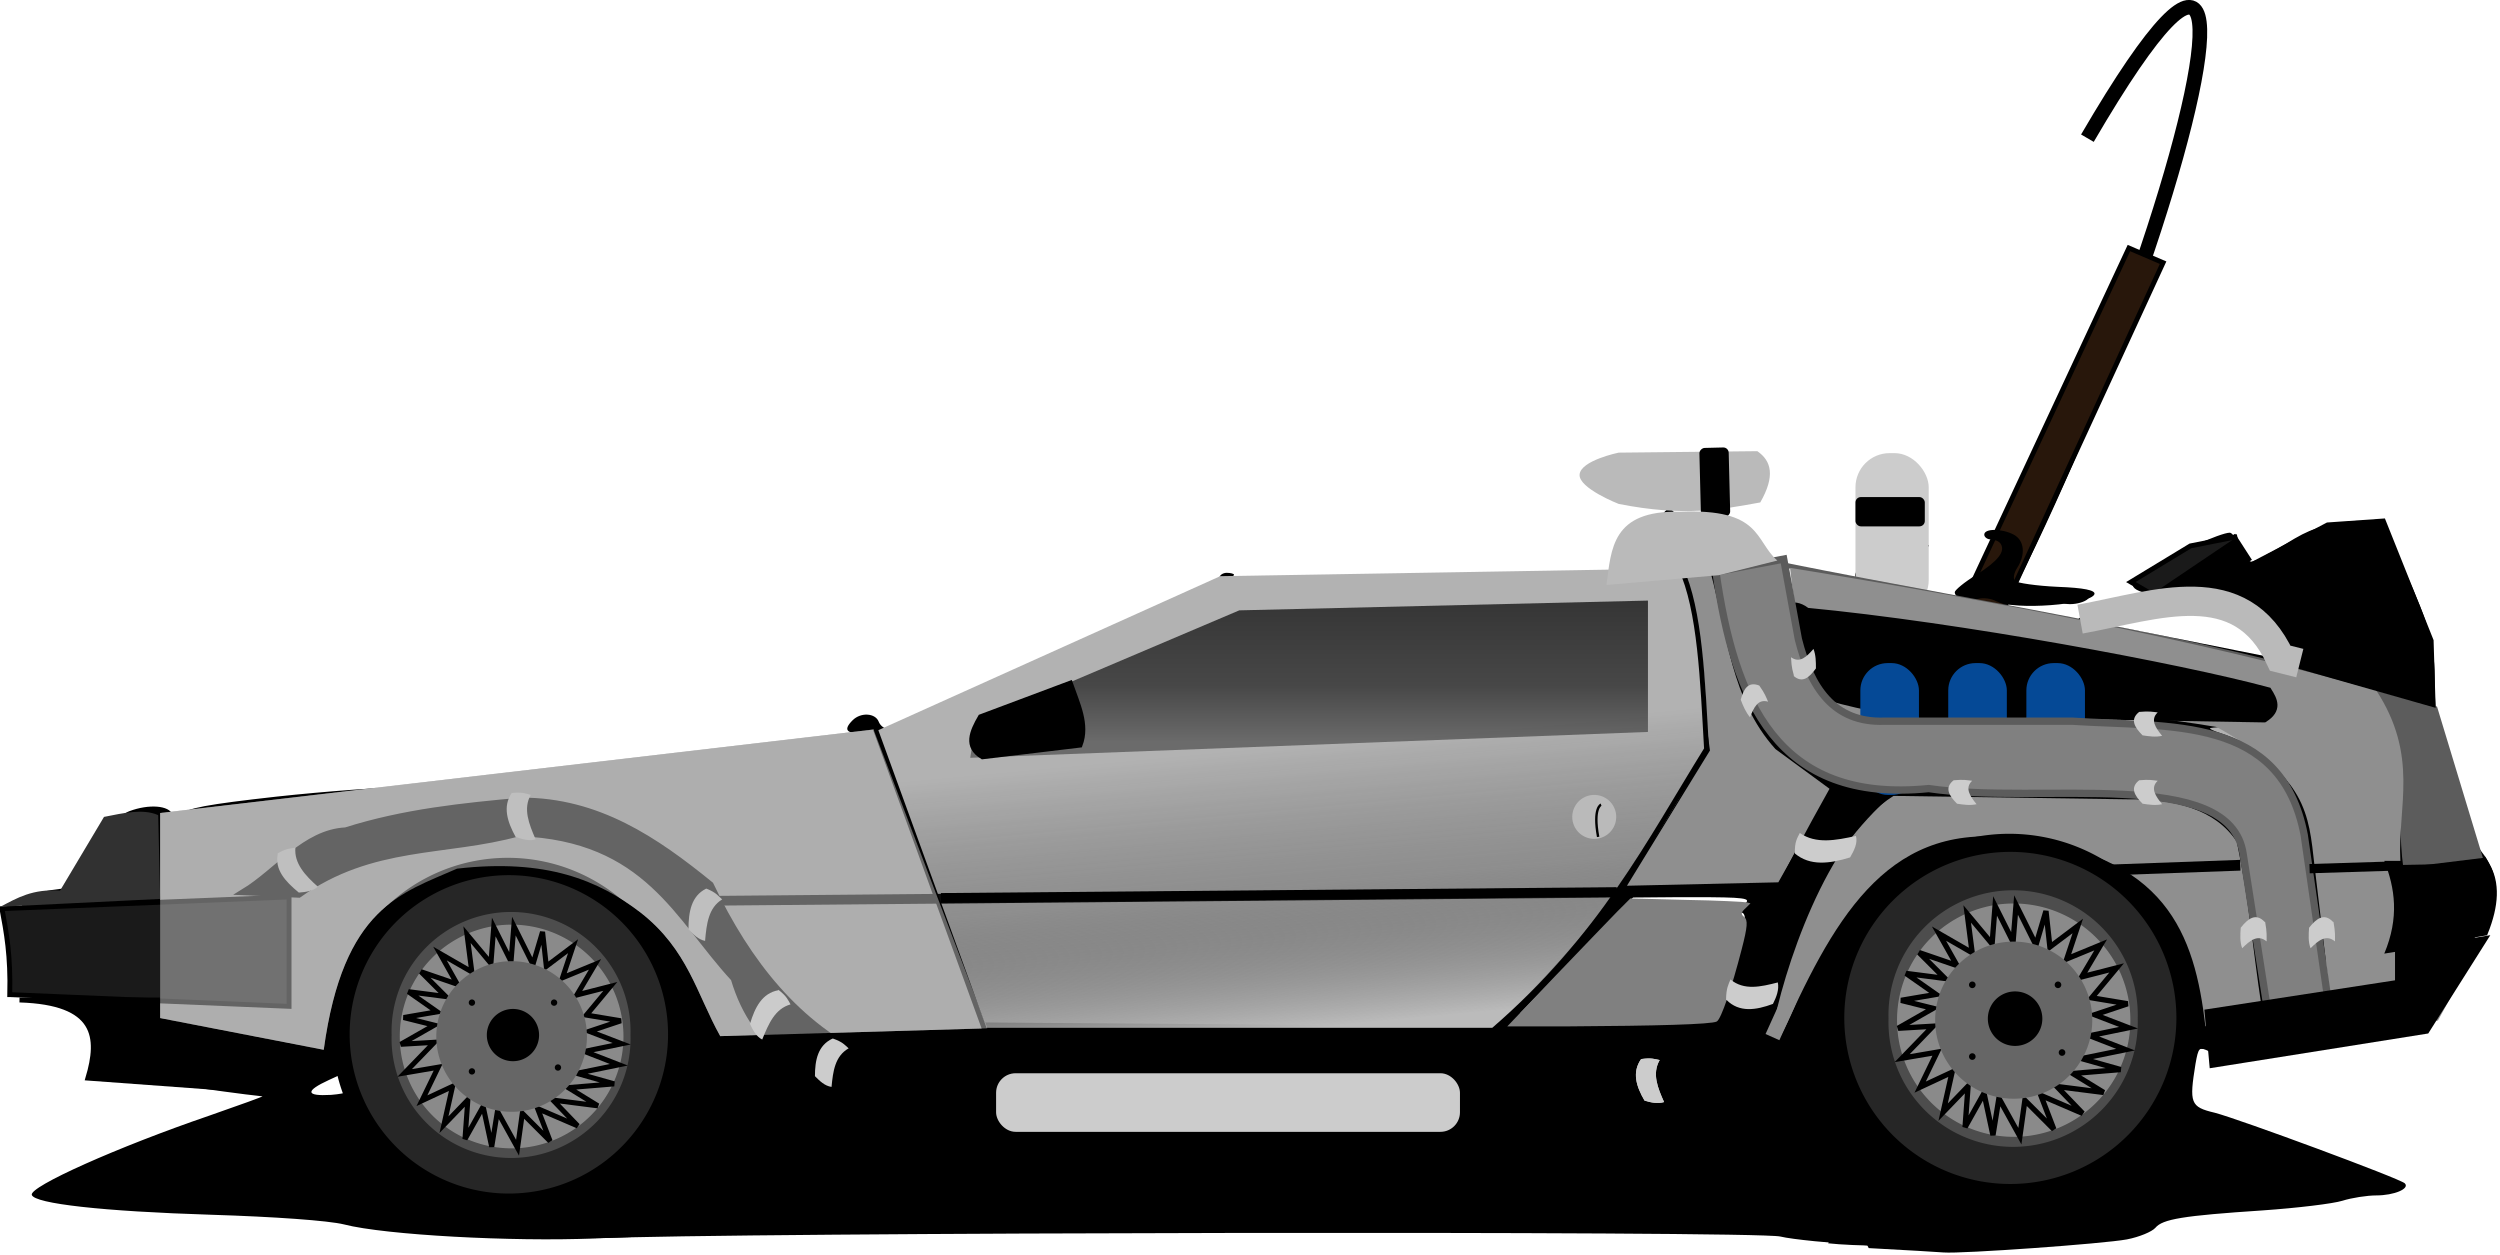 <svg xmlns="http://www.w3.org/2000/svg" xmlns:xlink="http://www.w3.org/1999/xlink" viewBox="0 0 512 257" width="100%" height="100%"><title>back to the future</title><defs><filter id="filter3430" x="-0.2" width="1.5" y="-0.2" height="1.5"><feGaussianBlur stdDeviation="8" id="feGaussianBlur3432"/></filter><filter id="filter3480" x="-0.1" width="1.3" y="-0.1" height="1.3"><feGaussianBlur stdDeviation="4.6" id="feGaussianBlur3482"/></filter><filter id="filter4199" x="-0.6" width="2.1" y="-1.5" height="3.9"><feGaussianBlur stdDeviation="40" id="feGaussianBlur4201"/></filter><linearGradient id="linearGradient4249"><stop offset="0" id="stop4251" stop-color="#4d4d4d"/><stop id="stop4257" offset="0.4" stop-color="#1a1a1a"/><stop offset="1" id="stop4253" stop-color="#000000"/></linearGradient><linearGradient id="linearGradient3431"><stop offset="0" id="stop3433" stop-color="#bbbbbb"/><stop id="stop3439" offset="0.5" stop-opacity="0.3" stop-color="#393939"/><stop offset="1" id="stop3435" stop-opacity="0" stop-color="#000000"/></linearGradient><linearGradient id="linearGradient3415"><stop offset="0" id="stop3417" stop-color="#000000"/><stop offset="1" id="stop3419" stop-opacity="0" stop-color="#000000"/></linearGradient><linearGradient xlink:href="#linearGradient3415" id="linearGradient3757" x1="-0.8" y1="0.8" x2="-0.8" y2="-0.1"/><linearGradient xlink:href="#linearGradient4249" id="linearGradient3764" x1="0.5" y1="0.9" x2="0.5" y2="0"/><linearGradient xlink:href="#linearGradient3431" id="linearGradient3767" x1="0.5" y1="1" x2="0.4" y2="0.4"/></defs><title>Layer 1</title><path d="m594.4-440.7c5.3 12.6 0 2.1 0 0z" id="path2515" stroke-width="1" stroke="#000000" fill-rule="evenodd" fill="none"/><rect id="rect3395" width="53.9" height="81.6" x="-2.4" y="-110.6" stroke-miterlimit="4" stroke-width="2" fill-opacity="0" fill="#000000"/><g id="g3576"><g id="g3525"><path d="m89.8 1014.9l9.4 0 5.7-13.1 118-12.7 55.1-24.1 70.2-0.8 -0.8-4.5 13.1 0.4 2.4 5.7c31.6 5.2 63.1 9.4 94.7 18.8l7.3 22.4c2.3 4.5 5 9 2 13.5l-3.3 0.4c0.1 3.9-0.8 7.9-2.9 11.8l-11.4 0.8 -8.2 2.9 -2.4-3.7 -13.9 6.1c-0.5-15.7-1.9-31.1-32.2-35.1 -23.6 2.9-26.8 17.7-32.7 31l-0.8 11.8 -159.6-1.6c-6.6-13.7 0-33.1-31.4-35.9 -16.7-1.8-26.8 7.6-29.4 29.8l-0.8 4.1 -32.2 0 -1.2-4.9 0.4-4.1 -6.9-4.1 -7.8 0 -0.4-15.1zM222.9 989.6" id="path3441" stroke-width="1" stroke="#000000" fill-rule="evenodd" fill="none"/><path d="m222.9 989.6l17.1 45.7 74.7 0c14.9-13.9 28-28.5 34.3-45.7l-3.3-24.1" id="path3443" stroke-width="1" stroke="#000000" fill-rule="evenodd" fill="none"/><path d="m359.6 960.2c2.1 18 5.7 30.6 14.3 26.9l47.3 1.6c23.5-0.5 23.6 13.8 27.3 25.7l1.6 18.8 -8.6 3.3 -4.5-27.3c-3.6-11.6-14.2-9.2-22.9-10.6l-36.7 0.4c-10.2-2.8-22-2.6-24.9-18.8l-4.5-16.3" id="path3445" stroke-width="1" stroke="#000000" fill-rule="evenodd" fill="none"/><path d="m364.1 971.2l69.8 10.2c2.3 2.2 5.4 4.4 2.4 6.5l-62.9-2.4c-4.6-2.2-11-0.9-9.4-14.3z" id="path3447" stroke-width="1" stroke="#000000" fill-rule="evenodd" fill="none"/><path d="m98.4 1014.1l35.1 0 0 16.3 -35.5-0.4 0.4-15.9 0 0z" id="path3451" stroke-width="1" stroke="#000000" fill-rule="evenodd" fill="none"/><path d="m453.5 1010.4l-0.8 12.7 14.3-2 0.4-10.6 -13.9 0z" id="path3455" stroke-width="1" stroke="#000000" fill-rule="evenodd" fill="none"/><path d="m449 983.5c4.7 18.8 4.1 25.3 4.1 25.3l12.2 0.4 -8.2-23.7 -8.2-2z" id="path3457" stroke-width="1" stroke="#000000" fill-rule="evenodd" fill="none"/><path d="m132.2 1012.9c11.4-8.6 22.9-6.8 34.3-10.2 19.9 0.8 24.7 14.1 33.5 24.1 3.4 12.3 11.6 15.2 19.2 19.2l38 0.4 -0.4-6.5 -35.5 0.4c-11.3-5.5-19.1-15.9-24.9-29 -8.6-7.5-17.6-13.9-29.4-13.9 -9.1 0.9-18.2 1.9-27.3 4.9 -6.3 0.3-10.6 6.8-15.9 10.2l8.6 0.4z" id="path3461" stroke-width="1" stroke="#000000" fill-rule="evenodd" fill="#000000"/><path d="m258 1045.1l64.9 0.4 0-6.1 -64.5 1.2 -0.4 4.5z" id="path3463" stroke-width="1" fill-rule="evenodd" fill="#cccccc"/><path d="m322.9 1045.5l31.4 0.4c3.7-3.3 3.9-6.5 4.5-9.8 -1.1-9.3 7.2-24.1 16.7-37.6l-6.5-0.8c-9.5 12.8-13.7 24.6-18 36.3 -0.7 2.8-1.4 5.8-2 6.5l-25.7 0.4 -0.4 4.5z" id="path3467" stroke-width="1" stroke="#000000" fill-rule="evenodd" fill="#000000"/><path d="m338 969.2l0.4 18.4 -102.9 3.7 49-23.3c18.4-0.3 38.1-2.4 53.5 1.2z" id="path3469" stroke-width="1" stroke="#000000" fill-rule="evenodd" fill="none"/><path d="m113.9 1001l-0.4 12.2 -13.5 0.8 5.3-12.2 8.6-0.8z" id="path3471" stroke-width="1" stroke="#000000" fill-rule="evenodd" fill="none"/><path d="m133.9 1016.9l13.8-0.3" id="path3473" stroke-miterlimit="4" stroke-width="2.1" stroke="#000000" fill-rule="evenodd" fill="none"/><path d="m196.4 1015.3l37.1-0.4" id="path3475" stroke-miterlimit="4" stroke-width="2" stroke="#000000" fill-rule="evenodd" fill="none"/><path d="m233.9 1014.5l100.8 0 23.3-1.2" id="path3477" stroke-miterlimit="4" stroke-width="2" stroke="#000000" fill-rule="evenodd" fill="none"/><path d="m418.4 1012.9l18-1.2" id="path3479" stroke-miterlimit="4" stroke-width="2" stroke="#000000" fill-rule="evenodd" fill="none"/><path d="m448.2 1011.6l4.9-0.8" id="path3481" stroke-width="1" stroke="#000000" fill-rule="evenodd" fill="none"/></g><path id="path3548" d="m358 1013.2l0-1.2 -4.4 0.3c-9.6 0.6-16.8 0.8-16.8 0.5 0-0.2 0.7-1.2 1.6-2.4 3.9-5.3 7.4-11.5 10-17.5l1.3-3.1 -1.6-12.3c-1.5-11.1-1.7-12.3-2.4-12.3 -0.6 0-0.7 0.2-0.5 1.1 0.1 0.6 0.9 6.1 1.7 12.1l1.5 11 -1.7 3.9c-1.9 4.5-5.6 10.8-9.4 16.2l-2.6 3.7 -50.5 0.1c-27.8 0-50.7 0.1-51 0.1 -0.4 0-9.6-23.8-9.3-24 0.1-0.1 12.4-5.4 27.3-12l27.2-11.8 34.7-0.4c19.1-0.2 34.7-0.4 34.8-0.4 0 0 1.1 3.8 2.3 8.4 1.3 4.6 2.6 9.4 2.9 10.6 1.9 6.4 6.3 10.6 13.7 13l1.5 0.5 -2.5 3.7c-1.4 2-3.7 5.8-5.1 8.4 -2.1 3.8-2.6 4.5-2.6 3.6l0 0zm-67.9-23.3c26.8-1 48.7-1.8 48.8-1.9 0.1-0.1 0-4.5-0.1-9.7l-0.2-9.6 -2.2-0.5c-7.5-1.7-18.8-2.1-40.2-1.3l-12 0.4 -24.4 11.6c-14.7 7-24.4 11.8-24.5 12.2 -0.2 0.8-1.6 0.9 54.9-1.2l0 0zM239.7 1032.5" stroke-miterlimit="4" stroke-width="2" fill="#bcbcbc"/><path id="path3550" d="m239.7 1032.5c-4.7-12.5-6.2-16.5-6.2-16.7 0-0.1 22.2-0.1 49.4-0.1l49.4 0.1 -1.8 2.1c-1 1.2-5 5.4-8.9 9.4l-7.1 7.2 -37.1 0 -37.1 0 -0.8-2.1z" stroke-miterlimit="4" stroke-width="2" fill="#bcbcbc"/><path id="path3552" d="m257.6 1042.2l-0.2-2.9 -18 0.1 -18 0.1 -2.2-1.3c-4.2-2.5-7.7-5.4-11.4-9.6 -3.1-3.5-7.8-10.8-7.8-12 0-0.3 5.1-0.4 16-0.4l16 0 3.7 9.8 3.7 9.8 38 0 38 0 6.7-6.8c3.7-3.8 7.9-8.2 9.3-9.9 1.4-1.7 2.7-3.1 2.7-3.2 0.2-0.2 17.9-1.2 21.4-1.2l2.3 0 -1.9 4.4c-2.6 6.3-5.7 14.6-6.5 17.7 -0.4 1.5-0.8 2.8-0.9 2.9 -0.2 0.1-6 0.4-13 0.6 -11.8 0.3-12.8 0.2-12.8-0.4 0-0.6-0.4-0.7-3.4-0.5 -1.9 0.1-16.2 0.4-31.9 0.7 -15.7 0.2-28.8 0.5-29.1 0.6 -0.3 0.1-0.5 1.1-0.6 2.3 -0.1 2.1-0.1 2.1-0.3-0.7l0 0z" stroke-miterlimit="4" stroke-width="2" fill="#bcbcbc"/><path id="path3554" d="m199.4 1042.9c-0.6-1.5-1.6-5.4-3.5-13.2 -2.9-12.6-9.5-18.4-23.5-20.6 -4.6-0.8-12-0.8-14.8 0 -3.3 0.9-6.2 2.4-8.8 4.4l-2.3 1.9 -6.2 0.2 -6.2 0.2 0-1.1c0-0.7-0.2-1.1-0.7-1.2 -1.1-0.2 4.4-3.4 8.5-4.8 2.3-0.8 6.7-1.8 12.8-2.9 5.2-0.9 9.9-1.7 10.6-1.9 1.6-0.4 6.3 0.1 9.8 1.2 4.1 1.2 7.6 3.3 11.1 6.6 3.9 3.7 12.8 15.3 13.9 18 2.4 6.3 5.9 10.2 12 13.7l2.2 1.3 -7.2 0 -7.2 0 -0.6-1.5z" stroke-miterlimit="4" stroke-width="2" fill="#bcbcbc"/><path id="path3556" d="m197.8 1012.5c-1-2.3-8.3-8.1-14.1-11.3 -3.9-2.2-8.1-3.6-12.3-4.2 -5.5-0.8-16.8 0.6-29 3.7 -7.2 1.8-8.5 2.4-12 5.3 -1.3 1.1-3.8 3.1-5.4 4.4l-3 2.3 1.5 0.2c0.8 0.1-0.9 0.3-3.9 0.3l-5.4 0.1 0-5.9 0-5.9 1.7-0.2c3-0.4 104.4-11.2 105.3-11.2 0.8 0 1.4 1.2 5.3 11.7 2.4 6.4 4.3 11.7 4.3 11.8 -0.1 0.1-7.4 0.2-16.3 0.2l-16.2 0.1 -0.7-1.5z" stroke-miterlimit="4" stroke-width="2" fill="#bcbcbc"/><path id="path3558" d="m101.5 1012.5c0.1-0.5 1.2-2.9 2.3-5.5l2-4.6 2.5-0.3c1.4-0.1 3-0.3 3.7-0.3l1.2 0 0 2.8c0 1.5-0.1 3.9-0.3 5.3l-0.3 2.5 -2.5 0.2c-8.5 0.7-8.9 0.7-8.6-0.2l0 0z" stroke-miterlimit="4" stroke-width="2" fill="#bcbcbc"/><path id="path3560" d="m105.8 1040.5c-0.3-1.1-0.4-3-0.4-4.4l0.1-2.5 -2.5-1.4 -2.5-1.4 16.9 0.1 16.9 0.1 0-6.3c0-5.4 0.1-6.3 0.6-6.6 0.4-0.1 2.7-0.2 5.3-0.2l4.6 0 -1.4 2.3c-2 3.4-4.1 10.1-5.1 16.5l-0.9 5.6 -15.6 0 -15.6 0 -0.5-1.9z" stroke-miterlimit="4" stroke-width="2" fill="#bcbcbc"/><path id="path3562" d="m425.4 1035.4c0-3-1-9.5-1.8-12.2 -0.7-2.3-2.5-5.9-3.8-7.5 -0.5-0.7-1-1.4-1-1.5 0-0.1 0.7-0.3 1.5-0.3 0.8 0 4.8-0.2 8.8-0.5l7.2-0.5 0-1.2c0-1-0.2-1.2-1.1-1.2 -0.8 0-15.9 1.1-17.1 1.2 -0.1 0-0.1 0.4-0.1 0.8 0 0.7-0.4 0.5-2.4-1.2 -4.5-3.6-11-6.2-19.2-7.6 -3.7-0.6-5.3-0.6-9.6 0.5 -8 1.9-14.2 5.9-18.4 11.8 -2.1 2.9-4.1 6.8-7 13.7 -1.2 2.8-2.2 4.9-2.2 4.6 0-0.3 0.3-1.8 0.6-3.5 1.3-6.6 5-14.5 11.8-25.1l4-6.2 17-0.1c22.1-0.1 21.9-0.1 27.9 0.4 6.4 0.6 10.1 1.7 12.3 3.7 2.9 2.6 3.4 4.2 5.6 17.6 1.1 6.7 2.1 12.4 2.1 12.5 0 0.2-0.3-0.1-0.8-0.7l-0.8-0.9 -6.3 2.8c-3.5 1.5-6.5 2.9-6.8 3 -0.4 0.1-0.5-0.5-0.5-2.4z" stroke-miterlimit="4" stroke-width="2" fill="#bcbcbc"/><path id="path3564" d="m450 1023.3c-0.5-5.3-1-10-1.1-10.4 -0.2-0.6 0-0.7 1.6-1 1-0.2 2-0.2 2.1-0.1 0.1 0.1 0 2.7-0.2 5.8 -0.2 3.1-0.3 5.7-0.2 5.9 0.1 0.1 2.5-0.1 5.3-0.5 2.8-0.4 5.2-0.6 5.4-0.5 0.4 0.4-0.6 5.4-1.5 7.5l-0.9 2.1 -2.7 0.2c-1.5 0.1-3.6 0.3-4.8 0.4l-2.1 0.2 -0.8-9.7z" stroke-miterlimit="4" stroke-width="2" fill="#bcbcbc"/><path id="path3566" d="m447 1006.4c-3.2-10.5-6.9-14.8-14.9-17.1l-2.4-0.7 3.8 0c3.3 0 3.8-0.1 4.2-0.8 0.7-1.3 0.5-3-0.5-4.1 -2.7-3 0-2.4-37.9-7.9 -19.2-2.8-35.2-5.1-35.4-5.1 -0.2 0-0.4 1.3-0.4 3 0 3.6-0.4 2.8-1.6-4.1 -0.9-5.1-0.9-7 0-4.5 0.4 1 0.9 1.6 1.4 1.7 0.5 0.1 11 1.8 23.4 3.9 23.9 3.9 32.9 5.6 44.8 8.2 7.7 1.7 16.5 3.9 16.7 4.1 0.3 0.3 2.7 11.8 3.5 16.5 0.4 2.7 0.8 6 0.8 7.4l0 2.6 1.3 0c0.8 0 1 0.1 0.5 0.2 -0.4 0.1-1.3 0.3-1.8 0.5 -0.6 0.2-1.7 0.5-2.5 0.6l-1.5 0.2 -1.4-4.6z" stroke-miterlimit="4" stroke-width="2" fill="#bcbcbc"/></g><path id="path3568" stroke-miterlimit="4" stroke-width="2" fill="#bcbcbc"/><path id="path3608" stroke-miterlimit="4" stroke-width="2" fill="#b2b2b2"/><path id="path3610" stroke-miterlimit="4" stroke-width="2" fill="#b2b2b2"/><path id="path3622" stroke-miterlimit="4" stroke-width="2" fill="#b2b2b2"/><rect id="rect3785" width="148" height="119" x="-69" y="422.8" ry="1.1" stroke-miterlimit="4" stroke-width="5" stroke="#ff0000" fill="#808080" opacity="0"/><path d="m504 295.2l5 2M427.5 28.3" id="path3416" stroke-width="1" stroke="#000000" fill-rule="evenodd" fill="none"/><path d="m427.5 28.3c57.3-98.2-5.3 102.4-46.8 136.4l0.4-0.1" id="path3801" stroke-miterlimit="4" stroke-width="3" stroke="#000000" fill-rule="evenodd" fill="none"/><path d="m401 125.8l35-75 7 3 -35 76 -7-4z" id="path3793" stroke-width="1" stroke="#000000" fill-rule="evenodd" fill="#28170b"/><g id="g2486" transform="matrix(0.99, 0, 0, 0.99, -37.145, -589.15)" fill="#000000"><g id="g2440" fill="#000000"><g id="g2431" fill="#000000"><g id="g2423" fill="#000000"><g id="g2416" fill="#000000"><g id="g2410" fill="#000000"><path id="path2392" d="m423.8 852.7c-7.4-0.4-15.5-1.2-18-1.8 -4.9-1.2-217.1-0.9-245.5 0.4 -16.6 0.7-43.1-0.7-51.6-2.9 -3.2-0.8-14.5-1.6-27.4-2 -22.6-0.7-36.6-2.3-37.2-4.1 -0.6-1.7 17.7-9.9 36.7-16.4 6.3-2.2 11.3-4 11-4 -7.7-0.8-30.4-4.2-31.1-4.6 -1.2-0.8-1.1-3.8 0.2-5.1 3.6-3.6-4.2-10.5-13.3-11.9l-4.7-0.7 0.2-4.6c0.1-2.5-0.2-6.7-0.6-9.3 -0.8-4.6-0.8-4.7 2.4-5.7 1.8-0.6 4.7-1.1 6.6-1.1 3.3 0 3.5-0.3 6.8-7.5 2.5-5.5 4.1-7.8 6-8.5 4-1.5 8.2-1.2 8.9 0.7 0.6 1.5 0.7 1.5 1.9 0 0.9-1.3 5.3-2.1 19.6-3.7 10.1-1.1 22.5-2 27.5-2 5 0 14-0.6 20-1.4 11.7-1.5 13.6-1.3 13.6 1.3 0 1.4 0.2 1.4 0.9 0.2 0.8-1.2 1.9-1 7.2 1.4 7.2 3.2 16.6 10 18 13 0.5 1.1 2.2 3 3.6 4.1 2.5 2 3.5 2.1 23.9 1.6 22.4-0.5 22.8-0.6 20.2-5 -0.6-1-2.9-7.4-5.2-14.2l-4.2-12.5 -3.7 0.3c-3.8 0.3-4.7-0.5-2.6-2.6 1.7-1.7 4.7-1.5 5.4 0.3 0.3 0.8 1.2 1.5 1.9 1.5 0.7 0 2.5 3.3 4 7.3 1.5 4 3.8 9.7 5.1 12.6 1.3 3 2.4 6.1 2.4 7 0 4.1-0.3 4.1 70.5 4.1 60 0 68.3-0.2 70.3-1.6 1.2-0.9 2.2-2.1 2.2-2.7 0-0.6 2.2-4.3 4.8-8.2 10.5-15.3 10.5-15.4 9.7-26.9 -0.8-11.7-2.5-22.7-3.8-24.2 -0.5-0.5-3.4-1.5-6.6-2 -4.8-0.8-5.8-1.4-6-3.3 -0.4-3 1.4-5.2 4.3-5.2 1.2 0 2.8-0.7 3.5-1.5 1.1-1.3 1.4-1.3 2.4 0 1.1 1.4 6 2.1 10 1.4 2.9-0.5 3.1 2 0.3 3.1l-2.4 0.9 1.4 7.8c0.8 4.3 1.9 8.3 2.4 8.8 0.5 0.5 0.9 2.9 0.9 5.3 0 5.4 2.8 11.1 8.7 17.4 6.1 6.6 13 9.2 24.3 9.3 4.7 0.1 8.9 0.4 9.5 0.7 0.5 0.3 11.6 0.5 24.5 0.5 23.5-0.1 23.5-0.1 23.8-2.3 0.3-2.1 0.9-2.2 10-2.5l9.7-0.3 -3.5-1.8c-1.9-1-7-2.2-11.2-2.7 -4.3-0.5-8.8-1.5-10-2.2 -3-1.7-42-2.3-46-0.6 -2.2 0.9-3.1 0.8-4.5-0.4 -0.9-0.8-3.7-1.8-6.1-2.2 -7.3-1.2-10.9-3.2-13.7-7.7 -1.5-2.3-3-5.3-3.3-6.7 -0.8-2.9 0.6-6.7 2.7-7.5 1.6-0.6 20.7 2.1 44.3 6.3 9.1 1.6 21.4 3.7 27.5 4.6 20.5 3 22.8 3.5 24.7 5.3 4.5 4.1 4.5 7.7 0 8.8 -2.6 0.6-2.6 0.7-0.7 2.1 1.1 0.8 3.5 1.4 5.3 1.4 2.8 0 3.5 0.5 4.4 3 1.3 3.8 4.1 5.4 6.8 4 1.1-0.6 2-1.5 2-2 0-1.9 1.7-0.9 2.8 1.6 1.4 3.2 3.2 2.3 3.2-1.6 0-4.7-2.1-13.1-3.3-13.4 -0.6-0.2-4.8-1.5-9.2-2.9 -9.9-3.2-24.5-6.8-39-9.6 -6.1-1.2-11.6-2.4-12.4-2.6 -4-1.4 7-5.3 15.8-5.5l3.7-0.1 -3.8-0.7c-6.2-1.2-6.4-2.4-1-5.8 4.5-2.8 14.3-7.2 16.2-7.2 0.5 0 1.4 1.3 2.1 3 0.7 1.7 1.7 3 2.4 3 0.6 0 3.8-1.7 7.1-3.7 5.2-3.2 7-3.8 13.3-4.1 7.2-0.4 7.2-0.4 8.3 2.5 0.6 1.6 1.9 4.7 2.9 6.9 5.4 12 6.3 15.5 6.3 23.7 0 6.6 0.6 9.8 2.8 15.8 1.5 4.1 3.1 9.3 3.5 11.5 0.4 2.2 2 5.7 3.6 7.7 4.5 5.7 3.4 13.7-2.6 18.3 -2.3 1.8-3.5 3.5-3.5 5.1 0 3.7-2.6 9.1-4.9 10.4 -1.2 0.6-4.9 1-8.3 0.8l-6.2-0.3 0.2-6.5c0.2-7.4-0.2-8.4-4.1-9.4 -2.6-0.6-2.8-0.5-2.9 3.1 -0.3 6 0.3 11.7 1.2 12.1 1 0.4-3.4 5.2-4.7 5.2 -0.6 0-1.6-0.7-2.3-1.5 -1.4-1.7-2.8-1.5-11.1 2.2 -4.4 1.9-6.1 2.3-7.6 1.4 -1.8-0.9-2-0.7-2.6 2.7 -1.3 8.1-1.1 8.9 4 10.1 5 1.3 38.3 13.6 39.3 14.6 1.1 1.1-2.2 2.5-5.9 2.5 -1.9 0-5.1 0.5-7 1.1 -1.9 0.6-9.3 1.5-16.5 2 -16.6 1.1-20.7 1.8-22.2 3.6 -0.7 0.8-3.3 1.9-5.9 2.4 -4.8 0.9-34.2 3-37.9 2.7 -1.1-0.1-8.1-0.5-15.5-0.9zm-284.5-18c-0.3-0.5-1.3-1-2.1-1 -0.8 0-1.2 0.5-0.9 1 0.3 0.5 1.3 1 2.1 1 0.8 0 1.2-0.5 0.9-1zm-5.5-3c0-0.5-0.5-1-1.1-1 -0.6 0-0.8 0.5-0.4 1 0.3 0.5 0.8 1 1.1 1 0.2 0 0.4-0.5 0.4-1zm10-7.4c0-0.2-0.4-0.7-1-1.1 -0.6-0.3-1-0.1-1 0.4 0 0.6 0.4 1.1 1 1.1 0.6 0 1-0.2 1-0.4zm-33.2-5.3c0.4-2.7-0.1-2.8-5-0.5 -5 2.3-4.9 3.4 0.4 3.1 3.5-0.3 4.3-0.7 4.6-2.6zm339.2-0.2c0-1.5-0.7-2-2.5-2 -2.7 0-3.2 0.9-1.3 2.8 1.8 1.8 3.8 1.4 3.8-0.8zm-101.1-1.4c0.8-1 0.9-1.6 0.1-2.1 -1.3-0.8-67.3-0.7-69.5 0.1 -0.8 0.3-1.5 1.2-1.5 2 0 2.1 69.2 2.1 70.9 0zm6.5-1.7c-0.9-1.5-2.4-1.1-1.8 0.6 0.3 0.8 1 1.2 1.5 0.9 0.5-0.3 0.7-1 0.3-1.5zm-114.5-11.7c0-0.4-2.1-5.4-4.7-11l-4.7-10.2 -13 0.5c-7.2 0.3-13.2 0.7-13.5 1 -0.2 0.2 1.1 0.5 3 0.5 1.9 0 4 0.4 4.8 0.9 0.9 0.6-2 1.1-7.8 1.6l-9.1 0.7 2.8 5.1c1.5 2.8 4.2 6.6 5.9 8.4l3.1 3.3 16.6 0c9.1 0 16.6-0.3 16.6-0.7zm109.7-4.1c6-5 16.9-16.9 16.1-17.7 -0.2-0.2-1.8 0-3.4 0.5 -1.6 0.5-2.6 0.9-2.1 1 0.4 0 0.5 0.6 0.1 1.2 -0.4 0.7-1.3 0.4-2.4-0.7 -1.6-1.7-4.9-1.8-61.3-1.8 -32.8 0-59.9 0.3-60.2 0.6 -0.7 0.7 5 17.9 6.4 19.4 1 1 34.2 2 79.7 2.4l21.2 0.2 5.8-4.8zm43.3 2.6c0.5-1.2 1.9-5.8 3.2-10.2 1.7-6 2-8 1-8.4 -0.9-0.3-0.7-0.8 0.5-1.8 1.6-1.2 0.1-1.4-10.6-1.4l-12.4 0 -11.7 12 -11.7 12 20.4 0c20.2 0 20.4 0 21.3-2.2zm-219-24.9c0-1.6-6.9-7.7-11.5-10.2 -4.3-2.3-16-3-21.9-1.4 -3.9 1.1-1.6 2.6 4 2.7 6.1 0 17.6 3.4 23.6 6.8 6.3 3.6 5.8 3.5 5.8 2.1zm231.9-5c1-1.7 2.8-3.7 4-4.6 3-2.1 2.7-3-1.8-5.3 -3.9-2-8.7-8.7-12.7-17.9l-1.6-3.6 -1.8 5.7c-1.9 6.3-6.3 14.6-11.6 22.1 -1.9 2.6-3.1 5.2-2.8 5.8 0.3 0.5 6.4 1 13.5 1l13 0 1.9-3.1zm16.8-0.3c10.9-7.8 29.2-11.1 44.3-8 1.6 0.3 2.1 0.2 1.5-0.5 -2.9-2.8-18.5-3.9-28-2.1 -2.7 0.5-7.3 1.1-10.1 1.3 -7.8 0.5-10.5 2.7-12.9 10.4 -0.9 3-0.4 2.9 5.2-1.1zm72.3-52.1c-0.7-0.8-2.4-1.5-3.9-1.5l-2.6 0 2.5 1.4c3.5 2 5.7 2 4 0zm-293 50.5c0-1.2 1.7-1.2 4.5 0 1.7 0.7 1.5 0.9-1.2 0.9 -1.8 0-3.2-0.4-3.2-0.9zm51.6-2.2c-0.2-0.7-0.7-4.8-1-9.1 -0.3-4.3-0.8-8.2-1.1-8.7 -0.3-0.5-2.8-0.9-5.6-0.9 -2.8 0-5.9-0.5-6.9-1 -2.1-1.1-2.6-4.9-0.9-8 1.2-2.2 13.9-8.9 16.9-8.9 1.1 0 2.3-0.5 2.7-1.1 0.4-0.7 2.4-0.9 5.4-0.5 4 0.5 6 0.1 12.6-2.7 10.9-4.7 22.7-8.4 30.4-9.7 3.6-0.6 20.5-1.3 37.5-1.7 29.1-0.6 31.1-0.5 32.5 1.2 1.1 1.3 1.6 4.9 1.8 12.5 0.4 13.7 0.2 14-11.2 14.1 -4.5 0-15.4 0.2-24.2 0.4 -8.8 0.2-29.7 0.7-46.5 1 -18.3 0.4-31 1-31.7 1.6 -0.8 0.7-1.3 4.8-1.5 11.7l-0.3 10.7 -4.3 0.3c-2.9 0.2-4.4-0.1-4.7-1zm30.1-29.5c-0.4-2.6-0.9-4.9-1.1-5.2 -0.9-0.9-14 5.5-14.3 7.1 -0.4 1.9 1.8 2.4 10.2 2.6l5.9 0.1 -0.6-4.7zm48.9 2.8l15-0.6 0.8-5.4c0.4-3 0.5-5.7 0.2-6 -1-1-15.4-1.2-23.9-0.4 -7.9 0.8-8 0.8-8.9 4 -0.8 2.6-1.7 3.4-4.9 4.3 -5 1.3-12.1-0.7-12.6-3.6 -0.2-1.1-0.5-3-0.8-4.3l-0.5-2.4 -1.9 3.1c-1 1.7-2.3 3.4-2.9 3.7 -1.2 0.7-1.5 7.8-0.4 8.9 0.4 0.4 6.4 0.4 13.3 0.1 6.9-0.4 19.3-0.9 27.5-1.3zm7.4-23.8c0.2-0.2-4.2-0.4-9.8-0.4 -6.5 0-10 0.4-9.6 1 0.6 0.9 18.3 0.3 19.4-0.6zm31.8 43c-0.9-0.9 0.2-2.4 1.9-2.4 0.8 0 1.4 0.7 1.4 1.5 0 1.5-2.1 2.1-3.3 0.9zm78-41.5c-1-0.6-2.7-0.8-3.8-0.5 -2.3 0.6-4.8-0.1-4.8-1.4 0-0.4 2-2.1 4.5-3.6 4.5-2.9 6-4.8 5-6.4 -0.3-0.5-1.2-0.9-2-0.9 -0.8 0-1.4-0.5-1.4-1 0-1.3 3.6-1.3 6.1 0 2.2 1.2 2.5 4.1 0.7 6.9 -0.7 1.1-0.9 2.3-0.4 2.7 0.4 0.4 4.4 1 8.8 1.2 5.4 0.2 7.8 0.7 7.6 1.5 -0.7 2.2-16.8 3.4-20 1.5zm-26.2-3.6c-1.1-0.3-2.3-0.8-2.8-1.2 -1.9-1.8 7.8-7 13.3-7 2 0 2.2 0.2 1 0.9 -0.8 0.5-1.5 2.4-1.5 4.2 0 3.1-0.2 3.3-4 3.4 -2.2 0.1-4.9-0.1-6-0.3zm-134.5-1.3c0-0.5 0.7-1 1.5-1 0.8 0 1.5 0.2 1.5 0.4 0 0.2-0.7 0.7-1.5 1 -0.8 0.3-1.5 0.1-1.5-0.4zm93-16.9c-0.8-0.5-3.7-1.9-6.5-3.1 -4.8-2.2-4.9-2.3-2.5-3.2 1.5-0.6 3.2-0.6 4.5 0 1.1 0.5 3.6 1.2 5.5 1.6 2.9 0.5 3.8 0.2 5.2-1.7 1.5-1.9 2-2.1 3.5-1 1 0.7 2.6 1.5 3.5 1.9 1 0.3 1.8 1 1.8 1.4 0 1.5-4.5 3.9-7.1 3.8 -1.3 0-3.3 0.2-4.4 0.5 -1.1 0.3-2.7 0.2-3.5-0.3zM416 851.8" fill="#000000"/><path id="path2390" d="m416 851.8c-4-0.5-8-1.1-9-1.5 -1-0.4-52.6-0.9-114.7-1.1 -84.8-0.3-113.9-0.1-116.5 0.8 -8 2.7-57.2 0.7-67.5-2.7 -2.6-0.9-11.3-1.5-24.5-1.8 -18.9-0.4-31-1.8-31-3.5 0-1 6.8-4 12.5-5.6 2.8-0.8 6.4-1.9 8-2.4 9.1-3.3 18.2-5.4 27.5-6.5l10.5-1.2 0.3-3.8c0.5-5.9-1-6.9-6.6-4.4 -5.7 2.6-14.5 2.8-31.5 0.8 -13.1-1.6-15-2.6-12.3-6.6 0.9-1.4 1.4-3.4 1.1-4.4 -0.8-2.5-10.7-8-14.4-8 -3.4 0-5.4-1.9-4.1-4 1-1.6 0.2-9.9-1.2-11.6 -1.2-1.5 1.1-3.2 5.2-3.9 1.9-0.3 4.4-0.8 5.5-1 1.5-0.3 3-2.5 5.4-8 3.5-7.9 4.8-9 10.6-8.3 2.8 0.3 2.9 0.4 2.9 7.1 0 3.7 0.3 6.8 0.6 6.8 0.3 0 1.1-2.8 1.7-6.2 0.6-3.4 1.5-6.5 2-7 0.5-0.5 6.4-1.1 13.3-1.5 6.8-0.4 14.2-1.3 16.3-2 2.1-0.7 7.7-1.3 12.3-1.3 7.8 0 8.5 0.2 9 2.1l0.6 2.1 1.7-2.3c1.5-1.9 3.4-2.5 12.1-3.6 5.7-0.7 10.9-1.1 11.6-0.9 0.7 0.3 1.3 1.5 1.3 2.7 0 2.1 0.1 2.1 1.9 0.5 1.8-1.6 2.3-1.5 10.3 2.3 4.6 2.2 9.9 5.6 11.8 7.6 3.4 3.5 3.4 3.6 1.6 5.6 -2 2.2-1.3 4.2 0.7 2.2 1.7-1.7 3.5-1.5 5.5 0.6 1.6 1.6 3.2 1.7 16.8 1 8.2-0.4 17.4-0.5 20.3-0.2 3.9 0.4 5.8 0.2 7-0.9 1.3-1.2 2.9-1.3 7.4-0.7 3.2 0.4 34 0.9 68.5 0.9 60.1 0.1 62.9 0 66.5-1.8 2.1-1.1 3.8-1.5 3.8-1 0 0.5 6.4 0.9 14.1 0.9l14.1 0 3.8-4.2c2.1-2.3 3.8-4.9 3.9-5.7 0-0.8-1.9-2.7-4.3-4.1 -3.6-2.2-5.1-4.2-9.2-12.2 -2.7-5.3-5.4-9.6-6.1-9.6 -2 0-2.6-3.9-1.8-13.5 0.4-5.9 0.3-10-0.4-11.2 -0.7-1.3-3.3-2.6-7.8-3.8 -8-2.1-8.7-2.6-7.8-5.4 0.8-2.7 3.5-2.7 3.5-0.1 0 2.4 0.9 2.6 2.5 0.4 1-1.4 1.6-1.5 4.9-0.3 4.9 1.8 5.4 2.5 6.7 9.5 0.6 3.2 1.7 7.3 2.4 8.9 0.8 1.7 1.1 4 0.8 5.2 -0.8 3.1 3 10.4 8.8 16.8 4.1 4.5 6.1 5.8 11.1 7.3 9.5 2.9 14.4 3.5 17.7 2.1 2-0.8 3.3-0.9 4.2-0.2 0.7 0.6 11.1 1.2 25.2 1.5 20.9 0.4 24.4 0.3 26.8-1.2 2.6-1.5 2.9-1.5 4.2 0.2 1.6 2.2 8.6 4 10 2.6 0.5-0.5 2.2-1 3.8-1 3.2 0 3.8-2.3 1.2-5.1 -2.1-2.4-1.3-3.4 3-3.7 3.3-0.2 3.6 0 3.6 2.4 0 2.9 6 11.8 8.7 12.9 1.1 0.4 2.2 0 3-1.1 0.7-1 2-1.7 2.7-1.5 3.2 0.7 3-18.4-0.2-22 -0.9-1-2.2-1.7-3.1-1.7 -0.8 0-5.8-1.4-11.1-3.1 -5.3-1.7-17.8-4.8-27.9-6.9 -21.7-4.5-23-5.1-14.5-7.1 7.1-1.6 15.5-1.1 20.6 1.5 4.1 2 4.7 2.1 4.7 0.7 0-2.9-1.8-4.5-5.2-4.7 -5.7-0.3-12.8-1.6-12.8-2.5 0-1.8 14.3-10 17.3-10 0.8 0 2 1.4 2.7 3 0.7 1.7 1.6 3.3 2.1 3.6 0.5 0.3 2.9-0.9 5.4-2.6 6.5-4.5 10.7-6 16.8-6l5.4 0 2.8 6.3c4 8.9 5.6 13.5 6.6 19.8 1.1 6.6 1.1 7.6 0.3 11.5 -0.4 2.1 0.2 4.7 1.9 8.7 1.4 3.1 3.3 8.5 4.2 12 0.9 3.5 2.7 7.8 4 9.5 3.3 4.4 3 14.8-0.5 16.1 -3.2 1.1-6.1 4.6-6.1 7.4 0 7.4-5.4 11.7-13.1 10.4 -3.7-0.6-3.8-0.7-2.4-2.8 0.8-1.2 1.5-3.2 1.5-4.4 0-1.3 0.6-2.5 1.3-2.7 5.1-1.5 5.3-1.8 2-2.6 -5.9-1.3-7.6-3.9-4.7-7.1 2.2-2.4 1-7.9-1.7-7.9 -1.4 0-1.9 0.7-1.9 2.5l0 2.5 -4.2-1.7c-2.3-0.9-4.9-2.1-5.7-2.7 -1.2-0.9-1.3-0.4-0.7 2.9 0.4 2.2 1.3 5.3 2 7 2 4.5 1.9 18.9-0.1 20.6 -1.3 1.1-1.8 1-2.9-0.5 -1.6-2.2-5.9-1.7-11.8 1.5 -2.2 1.2-5.2 1.9-6.9 1.7l-3.1-0.3 -1.2 8.5c-0.7 4.7-1.5 9.5-1.9 10.6 -0.7 2.3-0.3 2.5 9.5 5 9.4 2.4 14.3 3.2 20.5 3.4 4.5 0.1 5.4 0.3 3.4 0.9 -1.4 0.4-3.6 1.3-4.9 2 -2 1.1-15.2 2.4-31.5 3.3 -3.3 0.2-4 0.6-4 2.2 0 1.7-1.1 2.2-7 3.3 -8.3 1.6-47.9 2.4-58.3 1.2zm47.5-16.8c3.5-2.5 6.9-6.2 5.6-6.2 -1.5 0-6.3 2.4-6.3 3.2 0 0.4-1.9 1-4.3 1.4 -2.3 0.4-4.7 1-5.2 1.3 -2.4 1.4-14.5-1-14.5-2.9 0-0.5-0.7-0.9-1.5-0.9 -1.8 0-2-2.1-0.2-3.9 1-1.1 0.8-1.2-1.5-0.7 -2.7 0.6-3.8-0.6-1.7-1.9 1.7-1.1 1.1-2.5-1.1-2.5 -1.8 0-1.9-0.2-0.8-1.6 1.1-1.4 1.1-1.8-0.4-2.9 -1.6-1.1-1.6-1.4-0.2-2.6 1-0.9 1.2-1.5 0.5-2 -1.4-0.9 0.9-11 2.7-11.7 0.7-0.3 1.3-1.1 1.3-1.9 0-0.8 0.7-1.7 1.5-2 0.8-0.3 1.5-1.3 1.5-2.1 0-0.9 0.6-1.3 1.5-0.9 0.9 0.3 1.9-0.2 2.6-1.4 0.6-1.1 1.6-1.7 2.2-1.3 0.6 0.4 1.7-0.1 2.4-1.1 1-1.4 1.6-1.5 2.7-0.7 1.5 1.3 2.7 0.6 2.7-1.6 0-2-6.3-0.7-12.4 2.6 -8.3 4.5-12.9 12.5-12.8 22.6 0.1 7.3 1.8 11.8 6.6 16.8 4.8 4.9 8.8 6.9 15.5 7.7 6.3 0.7 9.8 0 13.7-2.8zm-312 2.2c1.2-0.3 2.3-1 2.3-1.6 0-0.5-0.7-0.7-1.6-0.4 -1.7 0.7-9.7-1.1-12.9-2.8 -6.5-3.5-10.6-6.8-10.2-8.1 0.3-0.8-0.3-1.6-1.4-2 -2.6-0.8-2.5-2.1 0.3-2.9l2.3-0.6 -2.5-2c-2-1.5-2.1-2-0.8-2 2.3 0 3.2-1.8 1.9-3.4 -0.8-1-0.7-1.5 0.5-2 1.1-0.4 1.4-1.3 1-2.6 -0.5-1.4-0.2-2 0.9-2 0.9 0 1.6-0.9 1.6-2 0-1.1 0.4-2 1-2 0.6 0 1-0.7 1-1.5 0-0.8 0.9-1.5 2-1.5 1.2 0 2-0.7 2-1.6 0-1.1 0.6-1.5 2-1.1 1.2 0.3 2.4-0.1 2.9-1.1 0.7-1.3 1.2-1.4 2.4-0.3 0.9 0.7 2.4 1 3.5 0.7 1.1-0.3 2.3-0.2 2.6 0.4 0.4 0.6 1.5 1 2.5 1 1 0 2.1 0.7 2.4 1.5 0.3 0.8 1.5 1.5 2.6 1.5 1.1 0 2 0.6 2 1.4 0 0.8 0.9 1.7 2 2.1 1.1 0.4 1.7 1.1 1.4 1.6 -0.3 0.5 0.1 1.8 1 2.8 0.9 1 1.4 2.5 1 3.3 -0.3 0.8-0.1 1.9 0.5 2.2 0.8 0.5 0.8 1.1-0.1 2.1 -1.6 1.9 0.5 4.4 2.2 2.7 1.6-1.6-0.7-11.7-3.6-16.4 -7.4-11.7-25.5-13.6-35.9-3.6 -6.7 6.5-8.4 15.8-4.6 25.9 2.1 5.6 7.7 11.9 12 13.6 2.8 1.1 10.4 1.4 13.8 0.5zm7.3-3.3c0-0.5-0.4-1.2-1-1.6 -0.6-0.3-1 0.1-1 0.9 0 0.9 0.4 1.6 1 1.6 0.6 0 1-0.4 1-0.9zm159-3c41.1 0 68-2.1 68-5.2 0-0.5-15.2-0.9-33.7-0.9 -18.6 0-55.3-0.2-81.7-0.4 -26.4-0.2-52.4-0.1-57.7 0.2l-9.7 0.5 3.4 2.3c3.9 2.6 7 2.8 63.1 4.1 15.9 0.4 29.1 0.8 29.3 0.9 0.2 0.1 2-0.1 4-0.6 2-0.5 8.9-0.8 15.2-0.8zm-154 0c0-1.1-4.2-4.2-4.9-3.5 -0.6 0.6 2.9 4.5 4 4.5 0.5 0 0.8-0.4 0.8-0.9zm-11.9-4.6c5.9-2.7 6.4-3.1 7.6-5.6 1-2 0.9-3.7-0.2-8.6 -1.9-8.3-4.4-10.7-11.1-10.7 -6.2 0-11.9 3.8-13.2 8.8 -0.9 3.5 0.8 11.7 2.9 14.4 2.9 3.5 8.7 4.2 14 1.8zm-9.6-7.4c-0.3-0.5-0.1-1.8 0.6-2.8 1.8-2.9 0.3-7.5-2.2-6.9 -2.3 0.6-2.5-1-0.6-3.6 1.9-2.4 4.9-2.3 4.1 0.1 -0.4 1.3 0.2 2.5 2.2 4 4.8 3.6 5.3 4.2 4.7 5.2 -0.3 0.6 0.2 1.6 1.2 2.4 2.6 1.9 0.9 3.1-2.2 1.5 -1.9-1-2.8-1.1-3.7-0.2 -1.4 1.4-3.4 1.5-4.3 0.2zm9.9-8.1c-1-1.5 0.4-2.5 1.6-1.2 0.7 0.7 0.7 1.3 0.1 1.7 -0.6 0.3-1.3 0.1-1.7-0.5zm15.3 15.3c0.4-1.2-3.5-2.8-4.5-1.9 -0.8 0.8 1.8 3.7 3.1 3.3 0.6-0.2 1.2-0.8 1.4-1.4zm294.2-2c1.3-1.2 2.6-3.2 2.7-4.5 1.7-11.8 1.7-11.4-1.8-15 -8-8.1-12.9-9-18.3-3.3 -4.2 4.5-6.5 9.3-6.5 13.6 0 3.9 1.5 6.2 6.2 9.4 4.5 3.1 14.1 3 17.7-0.2zm-12.9-9c-2.7-0.5-5.2-2.3-3.2-2.3 0.7 0 2.1-0.9 3.2-2 2.9-2.9 7-2.7 7 0.3 0 2.5-1.7 4.8-3.5 4.6 -0.6-0.1-2.2-0.3-3.5-0.6zm23.5 10.7c0.3-0.5 0.1-1-0.4-1 -0.6 0-1.1 0.5-1.1 1 0 0.5 0.2 1 0.4 1 0.2 0 0.7-0.5 1.1-1zm-302.8-4.5c0.8-2.1-0.1-2.8-2.6-2 -1.7 0.5-1.9 1-1 2.1 1.5 1.8 2.8 1.8 3.6-0.1zm305.3-0.3c0-1.1-2.5-2.1-4.8-2.1 -1.4 0-1.4 0.2 0.3 1.5 2.2 1.6 4.6 1.9 4.6 0.6zm-120.2-1.6c0.7-0.3 1.2-1.5 1-2.7l-0.3-2.3 -39.5-0.1c-33.2-0.1-40.2 0.2-43.8 1.5 -5 1.8-5 3.4-0.2 4.1 4.2 0.6 80.9 0.1 82.7-0.5zm12.2-1.5c0-0.5-0.5-1-1-1 -0.6 0-1 0.5-1 1 0 0.5 0.4 1 1 1 0.5 0 1-0.5 1-1zm109.2-11.8c-1.4-6.7-4.4-11.4-9.6-14.8 -4.2-2.8-12.5-4.6-11.2-2.5 0.4 0.7 1.6 0.9 2.7 0.6 1.2-0.4 2.1-0.1 2.5 0.9 0.3 0.8 1.2 1.3 1.9 1 0.7-0.3 2.5 0.6 4 2.1 2.4 2.2 2.6 2.8 1.4 4.2 -1.2 1.5-1.1 1.6 0.9 0.9 2.3-0.7 3.2 0.7 1.2 1.9 -1.7 1.1-1.1 2.5 1.1 2.5 2 0 2 0.1 0.3 1.8 -1.7 1.7-1.6 1.8 1.2 2.3l2.9 0.6 -2.8 1.2c-3 1.2-2.8 3.2 0.4 3.2 2.7 0 2.4 1.8-0.3 2.2 -2.9 0.4-2.6 2.1 0.4 2.9 3.3 0.8 4.5-3.6 3-10.9zm-368.3-4c0.1-2-0.2-2.2-2.7-1.6 -1.5 0.4-3.3 1.1-4 1.7 -0.7 0.6-5.1 1-9.7 0.9 -4.8-0.1-8.5 0.3-8.5 0.8 0 0.5 0.3 1 0.8 1 0.4 0 4.8 0.7 9.8 1.4 8.9 1.4 9 1.4 10.7-0.8l1.7-2.2 0.1 3c0.1 2.9 0.1 3 0.9 0.5 0.4-1.4 0.8-3.5 0.9-4.8zm83.6 2.8c0.9-1.5-8.1-17.8-9.2-16.7 -0.2 0.2 0.7 2.6 2 5.3 1.3 2.7 3 6.5 3.6 8.6 1.2 3.7 2.4 4.6 3.5 2.8zm50.1-0.2c0.5-0.8 7-1 23.8-0.5 12.7 0.4 35.4 0.9 50.4 1.2l27.3 0.6 4.2-2.5c4.8-2.8 22.5-20.3 21.5-21.2 -0.7-0.7-131.7-0.6-132.9 0.2 -0.5 0.3-0.5 1.3 0 2.2 0.5 0.9 1.2 3 1.5 4.7 0.5 2.4 0.1 1.9-2.1-2l-2.8-5 -18 0.3c-9.9 0.2-18.8 0.5-19.7 0.8 -2.1 0.6-1.3 2.8 4.5 12.1 6.4 10.3 6.3 10.3 25.3 10.3 11.1 0 16.5-0.4 17-1.1zm151.8-0.1c1-0.7 2.6-4.4 3.6-8.2 1-3.8 2.5-8.9 3.4-11.1 0.8-2.3 1.3-4.4 0.9-4.7 -0.3-0.3-6.4-0.6-13.5-0.6l-12.9 0 -11.7 12.1c-6.4 6.7-11.8 12.5-12 13 -0.6 1.5 40.1 1.1 42.2-0.4zm21-20c3.8-6.4 12.5-14 19-16.5 18.9-7.2 41.2-4.2 51.2 6.9 4.5 5 9.1 14.5 10.5 21.8 0.6 3 1.2 5.6 1.5 5.9 2.8 2.8 0-13.1-3.7-20.7 -1.2-2.5-5-7.3-8.4-10.7 -6.9-6.9-10.9-8.6-23.5-10.5 -8.3-1.2-22.5-0.5-23.5 1.2 -0.3 0.5-2.5 0.9-4.9 0.9 -9 0-10 0.9-17 15.1 -6.1 12.4-9.6 21.5-9.5 25.5 0 1 1.3-1.8 2.9-6.3 1.6-4.5 4-10.2 5.5-12.6zm-329.3 13.3c0-0.5-0.2-1-0.4-1 -0.2 0-0.7 0.5-1.1 1 -0.3 0.5-0.1 1 0.4 1 0.6 0 1.1-0.5 1.1-1zm6.5 0c0.3-0.5-0.1-1-0.9-1 -0.8 0-1.8 0.5-2.1 1 -0.3 0.5 0.1 1 0.9 1 0.8 0 1.8-0.5 2.1-1zm416.9 0.1c0.3-0.5-0.1-2.7-0.9-5 -0.8-2.2-1.2-5.6-0.9-7.5 0.6-3.9-1.4-5.4-4.8-3.6 -1.5 0.8-1.8 1.6-1.3 3.2 0.4 1.2 1.3 4.6 2 7.7 0.7 3 1.4 5.6 1.4 5.8 0.2 0.7 4 0.1 4.5-0.6zm-447.9-3.2c0.4-0.6 1.7-0.9 3-0.6 2.3 0.4 2.3 0.4 0.6-2.5 -1.2-2-1.8-2.5-2-1.4 -0.2 0.8-1.9 2.1-3.8 2.8 -2.9 1-3.2 1.4-1.7 2 2.6 1 3.1 1 3.9-0.2zm15.4-0.8c0-0.5-0.5-1.2-1-1.6 -0.6-0.3-1 0.1-1 0.9 0 0.9 0.4 1.6 1 1.6 0.5 0 1-0.4 1-0.9zm8.2-4.2c-1.4-1.4-2.6 0.8-1.7 3 0.6 1.6 0.7 1.6 1.7-0.1 0.7-1.2 0.7-2.2 0-2.8zm10.8 2.2c0-0.5-0.2-1-0.4-1 -0.2 0-0.7 0.5-1.1 1 -0.3 0.5-0.1 1 0.4 1 0.6 0 1.1-0.5 1.1-1zm-5-5.3c0-2.8-0.7-3.7-2.6-3 -1.7 0.7-1.8 2.5-0.2 4.1 1.8 1.8 2.8 1.4 2.8-1.1zm87-6.5c-2.3-4.7-8.8-10.7-14.3-13.2 -7.7-3.5-26.6-1.8-31.1 2.7 -0.9 0.9-1.4 1.8-1.2 1.9 0.2 0.2 3.7 0 7.8-0.5 14.4-1.6 27.9 2 36.9 9.8 1.9 1.7 3.6 3.1 3.7 3.1 0.1 0-0.7-1.7-1.7-3.8zm236-6.2c0-0.5-0.5-1-1.1-1 -0.6 0-0.8 0.5-0.4 1 0.3 0.5 0.8 1 1.1 1 0.2 0 0.4-0.5 0.4-1zm113.6-0.5c0.8-0.8 2.8-1.5 4.4-1.5 5.1 0 5-3.8-0.1-4.4 -1.3-0.2-3-0.5-3.7-0.7 -1.9-0.5-5.2 5.2-3.9 6.9 1.3 1.6 1.6 1.6 3.4-0.2zm-25.2-0.4c1.4-2.3-6.8-5.9-9.2-3.9 -1.1 0.9-0.8 1.5 1.4 3 2.9 1.9 6.8 2.4 7.7 1zm3.1-46.1c0.3-0.5-0.3-1-1.5-1 -1.2 0-1.8 0.5-1.5 1 0.3 0.5 1 1 1.5 1 0.5 0 1.2-0.5 1.5-1zm-275 43.8c-4.5-12.7-7.5-22.1-7.1-22.5 0.3-0.3 0.8 0.3 1.2 1.4 0.6 1.7 7.5 19.7 8.2 21.6 0.2 0.4-0.2 0.8-0.8 0.8 -0.6 0-1.3-0.6-1.6-1.2zm150.1-2.2c3-5.1 8.7-13.5 9.1-13.5 0.9 0-5.3 10.3-8.1 13.3l-2.9 3.2 1.8-3zm-123.7-1.7c-0.7-1.2-1.5-5.4-1.8-9.2l-0.6-7 -6.3-0.7c-9-1-11.2-3.5-7.6-8.6 1.8-2.6 12.4-8.2 15.4-8.2 1.1 0 3.2-0.7 4.6-1.6 2.1-1.4 2.9-1.5 5-0.3 2.2 1.2 3.7 0.8 15.2-3.8 7-2.8 15.2-5.8 18.3-6.6 7.7-2.1 19.6-3.1 20.4-1.7 0.9 1.5 24.8 1.4 30.1-0.1 2.2-0.6 9.2-1.3 15.6-1.5 9.5-0.3 11.8-0.1 12.8 1.1 0.7 0.9 1.5 5.6 1.8 11.3 0.7 13.7 1.1 13.3-16.1 14l-13.8 0.6 0.6-2.9c1-4.9 1.1-9.9 0.3-11.2 -1-1.6-28.8-1.7-31.7-0.2 -1.1 0.6-1.9 2.1-1.9 3.5 0 3.2-3.8 4.8-9.7 4.2 -5.5-0.6-7.3-2.2-7.3-6.3 0-2.3-0.5-3.4-1.5-3.4 -0.8 0-1.5 0.7-1.5 1.5 0 0.8-1.1 2.5-2.5 3.7 -2.1 1.8-2.4 2.9-2.1 6.5 0.3 3.3 0 4.6-1.3 5.2 -3.1 1.6-4.6-0.1-4.9-5.9 -0.2-3-0.5-5.6-0.7-5.8 -0.2-0.2-3.9 1.1-8.2 3 -6 2.6-7.8 3.8-7.8 5.3 0 1.4 0.8 2.1 2.5 2.4 2 0.3 1.7 0.6-2 1.5l-4.5 1.1 -1.1 11c-0.6 6-1.2 11.1-1.2 11.3 -0.1 0.1-1.2 0.3-2.6 0.3 -1.5 0-2.9-0.9-3.7-2.2zm-41.3-21.7c0.3-0.5 1.3-1 2.1-1 0.8 0 1.4 0.5 1.4 1 0 0.5-0.9 1-2.1 1 -1.1 0-1.8-0.5-1.4-1zm272.6-0.9c-2.3-2-3.6-2.1-25.7-2.1 -14.4 0-23.5 0.4-23.9 1 -0.9 1.5-4.5 1.2-5.1-0.4 -0.3-0.8-2.8-1.7-6.2-2.1 -3.1-0.4-6.8-1.3-8.3-2 -2.7-1.4-7.4-7.8-8.1-11 -0.5-2.4 1.8-7.4 3.6-7.4 4.5 0 28.4 3.9 58.6 9.6 6.1 1.1 29.6 4.4 32.2 4.4 1.7 0 6.8 5.4 6.8 7.1 0 2.3-5.8 4.1-12.7 3.8 -2.6-0.1-5.7 0.1-6.8 0.5 -1.4 0.5-2.8 0-4.4-1.4zm-153.3-0.8c2.3-0.2 6.2-0.2 8.5 0 2.3 0.2 0.4 0.4-4.2 0.4 -4.7 0-6.6-0.2-4.2-0.4zm116.8-24.2c-0.4-0.7-2-0.8-4.1-0.4 -4.7 0.9-4.3-0.6 1.1-4.4 2.8-2 4.5-3.9 4.5-5.2 0-2.3 2.5-2.8 3.3-0.6 0.3 0.8-0.1 2.6-0.9 4.2 -1.5 2.9-1.1 4 1.9 4.6 1 0.2 1.9 0.8 2 1.3 0.3 1.4-7 1.9-7.8 0.5zm13.1 0.1c-0.7-1.1 1.6-2.2 4.6-2.2 1.2 0 1.8 0.5 1.6 1.3 -0.5 1.5-5.3 2.2-6.2 0.9zm-38.6-3.6l-3.5-1.3 3.5-2.1c1.9-1.2 4.2-2.1 5-2.1 1.6 0 4.3 4.7 3.4 6.1 -0.7 1.2-4.2 1-8.4-0.6zm-42-18.6c-0.8-0.4-3-1.4-4.7-2 -1.8-0.7-3.2-1.6-3.2-2.2 0-0.6 0.8-0.7 1.8-0.3 1 0.4 3.8 1.1 6.3 1.6 3.9 0.8 4.7 0.7 6.2-1.1 2-2.5 2.4-2.5 5.4-0.1 1.8 1.4 2.1 2.1 1.2 2.9 -1.7 1.3-10.9 2.2-12.7 1.2z" fill="#000000"/><path id="path2388" d="m425.8 851.8c-7.4-0.4-15.3-1.2-17.5-1.8 -6.3-1.7-226.6-1.9-235.9-0.1 -5 0.9-12.4 1.1-25.5 0.7 -22.8-0.7-34.3-2.2-39.5-4.8 -3.1-1.6-5.1-1.9-8.7-1.5 -2.6 0.3-4.8 0.4-4.8 0.2 0-0.2 3-1.8 6.7-3.6 4.7-2.3 8.1-3.2 11.5-3.2 2.7 0 4.8-0.4 4.8-0.8 0-0.5-0.9-3-1.9-5.7 -1.1-2.7-2.2-7-2.6-9.5 -0.4-2.6-1.1-5-1.6-5.3 -0.5-0.3-3.4 0.4-6.4 1.5 -6.3 2.3-12.8 2.6-27.3 1 -15.5-1.7-16.2-1.8-16.2-3.9 0-1 0.4-2.2 1-2.5 0.5-0.3 1-1.9 1-3.5 0-2.4-0.7-3.3-3.9-4.9 -2.1-1.1-4.1-2.5-4.3-3 -0.2-0.6-2.7-1.3-5.6-1.7 -2.9-0.3-5.2-1-5.2-1.4 0-1.3 2.9-3.2 4-2.5 0.6 0.4 1.5 0.4 2.1 0 1.5-0.9-0.5-4-2.7-4 -1.2 0-1.9-0.9-2.1-2.8 -0.3-2.2 0.1-2.7 1.8-2.7 2.2 0 2.8-1.6 0.9-2.2 -2.1-0.7 0.2-2.8 3.1-2.8 3.6 0 5.9-2.6 9.1-10.3 2.3-5.4 3-6.2 6-6.9 5.7-1.2 6.2-0.6 5.7 7.2 -0.4 6.6-0.3 7 1.6 6.7 1.3-0.2 2.1-1.2 2.3-2.8 0.8-7.3 1.4-9.2 2.5-8.1 0.6 0.6 2.8 1.1 4.8 1.1 3.2 0 3.6 0.3 3.2 2 -0.3 1.1-0.2 2 0.1 2 0.8 0 12.7-6.3 18.1-9.6 3.4-2.1 5.3-2.4 13.1-2.4 9 0 9.1 0 10.1 2.7l1 2.8 1.1-2.7c1.3-3.1 2.2-3.4 11.7-4.8 10.4-1.5 12.5-1.4 12.5 0.8 0 2.8 1.1 3.3 3.1 1.5 1.7-1.5 2.3-1.4 9.3 1.7 7.6 3.3 16.4 10.7 13.8 11.7 -0.7 0.3-1.2 1.1-1.2 1.8 0 2.9-1.9 2.3-6.3-2 -7.7-7.4-11.7-9-22.2-9 -12 0-18.5 2.1-27.1 8.7 -7.8 6-11.5 10.8-14.6 19.1 -1.5 3.9-2.9 6.1-4.4 6.7 -1.2 0.5-2.5 1.3-2.9 1.9 -0.4 0.6-2.9 1.1-5.7 1.1 -3.1 0-4.8-0.4-4.4-1 0.3-0.5 1.5-1 2.6-1 3 0 3.4-2.5 1.8-10.4l-1.4-7.1 -6.7-0.3 -6.7-0.3 0 8.3c0 4.6 0.4 9 1 9.8 0.8 1.2 0.3 1.6-2.1 2 -1.7 0.3-3 1-3 1.5 0 0.9 12 3.5 26.8 5.8l4.1 0.7 1.1-7.6c1.6-10.7 4.4-16.6 10.7-22.3 6.6-6.1 14.2-8.5 26.5-8.5 12.5 0 20.4 2.9 28.4 10.4 6.4 6 10.5 12.4 12.7 19.7 1.4 4.6 3.2 6 5 3.8 0.9-1.1 0.4-2.7-2.3-7.7 -1.9-3.5-5.1-8.3-7.1-10.8 -4.2-5.3-4.4-6.9-1-9.4 2.5-1.8 2.6-1.8 4.4 0.2 1.8 1.9 2.7 2 23.7 1.5 12-0.3 22-0.8 22.3-1.2 0.3-0.3 24.8-0.4 54.5-0.1 29.7 0.3 61.6 0.2 71-0.1 9.4-0.3 24-0.7 32.6-0.7 15.5-0.1 15.6-0.1 17.2-2.5l1.6-2.5 3.1 2.9 3.1 2.9 -3.2 6.3c-3.7 7.3-6.9 16.3-6.9 19.6 0 4.1 1.8 2.3 3.5-3.4 2.5-8.5 8-18.8 12.5-23.3 12.3-12.3 38.4-15.8 55.1-7.5 8.7 4.4 15.7 15 18.2 27.6 0.7 3.4 1.8 6.3 2.4 6.6 2.2 0.7 3.4-3.4 2.4-7.9 -1.3-5.7-0.6-6 1.2-0.6 1.3 3.9 1.8 4.3 4.9 4.6 4.9 0.4 6-1.3 4.3-6.3 -0.8-2.2-1.1-5.4-0.8-7.1 1.1-5.8-0.6-7.2-9.4-7.6 -6.4-0.2-7.8-0.6-8.1-2 -0.3-1.5 0.4-1.8 4.5-1.8 2.7 0 5.4-0.4 6.2-0.9 3.5-2.2-5.1-8.1-9.8-6.6 -1.1 0.3-2.8 0.2-3.8-0.3 -5.9-3-14.8-5.3-28.2-7.2 -6.7-1-9.8-0.9-15.5 0.1 -3.9 0.7-7.6 1.7-8.2 2.1 -0.6 0.5-2.4 0.6-4.1 0.3 -4.9-1-9.9 1.8-13.4 7.6l-3.2 5.1 -2.4-2.2c-2.2-2.1-2.3-2.4-0.9-4.5 2.2-3.3 1.9-4.1-2.3-6.3 -4.1-2.1-7.1-6.1-12.1-15.9 -1.7-3.4-4-7.1-5.1-8.2 -3.3-3.3-2.2-13 1.5-13 1.1 0 1.4 1.1 1.3 4.4 -0.4 8.8 10.4 22.1 20.4 25.2 7.3 2.2 16 3 18.6 1.6 1.6-0.9 2.3-0.8 3.3 0.4 1 1.2 5.4 1.5 26.1 1.5 17.9 0 25.4-0.3 26.9-1.2 1.6-1 2.2-0.9 3.2 0.4 1.6 2 7.7 3.7 11.1 3.1 2.2-0.4 2.7-0.1 3.2 2.4 0.3 1.6 1.3 4.7 2.1 6.9 0.8 2.2 1.9 6.6 2.3 9.7 0.5 3.2 1.6 7.2 2.5 9 1.3 2.4 1.7 5.4 1.5 11.3 -0.2 8.7-1.3 11.2-3.6 8.1 -1.3-1.8-1.6-1.8-6.7-0.1 -2.9 1-6.3 2.4-7.6 3.2 -1.8 1.2-2.8 1.3-4.8 0.4 -2.9-1.3-2.9-1.4-4.3 8.3 -1.2 8.3-4.7 15.7-10.2 22 -2.2 2.6-3.9 5.3-3.6 6 0.8 2-6.5 3.6-21.3 4.6 -6.9 0.5-13.2 0.8-14 0.7 -0.8-0.1-7.6-0.4-15-0.8zm-212-12.5c1.4-1.3 3.7-1.4 15.1-0.7 7.4 0.5 14.3 0.5 15.5 0.1 1.2-0.4 3.9-0.4 6 0.1 5.5 1.2 9 1.3 56.4 0.4 53.3-0.9 59.9-0.9 63.8-0.2 3 0.6 3.4 0.3 6.2-4.1 2-3.2 4.5-5.5 7.6-7.1 3.5-1.8 4.3-2.6 3.2-3.2 -0.8-0.5-25.5-0.9-54.9-0.9 -48.3 0-60.4-0.6-55-2.4 0.8-0.3 18.4-0.7 39.1-0.9 20.7-0.2 38.1-0.7 38.8-1.1 1.5-0.9 1.5-4.3 0-5.2 -0.7-0.4-19-0.6-40.7-0.5 -42.2 0.2-47.4 0.7-46.9 4.5 0.2 1.2 1.2 2.2 2.3 2.4 1.1 0.2 2.7 0.5 3.5 0.8 5.1 1.7-5.3 2.4-39 2.4 -29.5 0.1-37.1 0.3-35.5 1.3 3.6 2.2 7.8 7.1 9.7 11.4 2.1 4.7 2.4 4.9 4.8 2.7zm250.2-3.8c11.2-9.2 15.3-18.4 13-29.6 -4-19-26.1-26.3-41.1-13.5 -11.7 10-12.4 29.7-1.3 39.5 4.7 4.1 9.3 6 16.7 6.9 3.3 0.4 6.3 0.8 6.7 0.9 0.4 0.1 3.1-1.8 6-4.2zm-10.5-4.4c-1-1-0.8-4.3 0.3-4.3 0.9 0 3 3.1 3 4.4 0 0.8-2.5 0.7-3.3-0.1zm4.3-1.3c0-0.5 0.4-1 1-1 0.5 0 1 0.5 1 1 0 0.5-0.5 1-1 1 -0.6 0-1-0.5-1-1zm3.7-1.7c-0.3-0.5 0.6-1.9 1.9-3.2 1.3-1.3 2.4-1.8 2.4-1.2 0 1.6-3.7 5.4-4.3 4.4zm-22.5-2.5c0.2-0.7 0.9-1.4 1.6-1.6 0.7-0.2 1 0.2 0.6 1.2 -0.7 1.8-2.8 2.2-2.2 0.4zm-3.2-1.6c0-1.2 1.9-2.6 2.6-1.9 0.3 0.3-0.2 1-1.1 1.7 -1 0.8-1.5 0.9-1.5 0.2zm30-3.8c0-1.3 0.3-1.4 1.5-0.4 0.8 0.7 1.5 1.4 1.5 1.6 0 0.2-0.7 0.4-1.5 0.4 -0.8 0-1.5-0.7-1.5-1.6zm-31.2-1.1c0.7-0.3 1.6-0.3 1.9 0.1 0.3 0.3-0.3 0.6-1.3 0.5 -1.2 0-1.4-0.3-0.6-0.6zm32.7-2.3c-0.3-0.5-0.1-1 0.4-1 0.6 0 1.1 0.5 1.1 1 0 0.5-0.2 1-0.4 1 -0.2 0-0.7-0.5-1.1-1zm-34.5-1c0-0.5 0.7-1 1.6-1 0.9 0 1.3 0.5 0.9 1 -0.3 0.5-1 1-1.6 1 -0.5 0-0.9-0.5-0.9-1zm16.4-2.4c-0.9-2.2 0.4-3.6 3.2-3.6 2 0 2.4 0.4 2.2 2.3 -0.4 2.7-4.5 3.7-5.4 1.4zm18.6-0.6c0-0.5 0.4-1 1-1 0.5 0 1 0.5 1 1 0 0.5-0.5 1-1 1 -0.6 0-1-0.5-1-1zm-34.5-2c0.3-0.6 1-0.8 1.6-0.4 1.4 0.9 1.1 1.5-0.6 1.5 -0.9 0-1.3-0.5-0.9-1zm0-2.9c-0.3-0.5-0.1-1.2 0.4-1.6 0.6-0.3 1-1.5 1-2.6 0-1.1 0.4-1.9 1-1.9 0.5 0 1-0.7 1-1.5 0-0.8 0.7-1.5 1.5-1.5 0.8 0 1.5-0.7 1.5-1.6 0-1 0.7-1.4 1.7-1.2 2.2 0.4 3 3.8 0.8 3.8 -0.9 0-1.6 0.7-1.6 1.5 0 0.8-0.5 1.5-1 1.5 -0.6 0-1 0.7-1 1.5 0 0.8-0.5 1.5-1 1.5 -0.6 0-1 0.7-1 1.5 0 1.6-2.5 2.1-3.5 0.6zm33.5-3.1c0-0.5 0.4-1 1-1 0.5 0 1 0.5 1 1 0 0.5-0.5 1-1 1 -0.6 0-1-0.5-1-1zm-1.7-3.7c0.9-0.9 2-1.4 2.3-1.1 1 1-0.5 2.8-2.3 2.8 -1.5 0-1.5-0.1 0-1.7zm-3.3-1.8c0-0.8 0.9-1.9 2-2.5 1.5-0.8 2-0.8 2 0.3 0 1.5-1.9 3.7-3.2 3.7 -0.4 0-0.8-0.7-0.8-1.5zm-3-1.4c0-1-6.6-2.6-9.5-2.2 -1.1 0.1-2.3 0.7-2.6 1.3 -0.8 1.3-2.9 0.1-2.9-1.8 0-0.8 0.8-1.4 1.8-1.4 1 0 2.3-0.5 2.9-1.1 0.8-0.8 1.3-0.8 1.8 0 0.5 0.8 1.1 0.8 2.2-0.1 1.2-1 1.7-1 2.3 0.1 0.6 0.9 1 1 1.5 0.2 1-1.6 2.6-1.3 2.6 0.5 0 1.1 0.6 1.4 2 0.9 2.3-0.7 2.8 1.3 0.8 3.3 -1.4 1.4-2.8 1.6-2.8 0.3zm-302 38.8c16.2-7.4 19.8-26.9 7.2-39.9 -5.2-5.4-9.5-7-18.1-7 -22 0-31 27.2-14.3 43.3 2.2 2.1 5.2 4.2 6.8 4.7 5.3 1.6 13.7 1.1 18.4-1zm2.7-10.6c-0.4-0.4-0.7-1.3-0.7-2.1 0-1.2 0.3-1.2 1.5-0.2 0.8 0.7 1.5 1.6 1.5 2.1 0 1-1.4 1.2-2.3 0.2zm2-4c-1.2-1.2-0.7-2.3 0.8-2.3 0.8 0 1.5 0.7 1.5 1.5 0 1.6-1.2 2-2.3 0.8zm-30.7-3.3c0.7-1.4 0.7-2 0-2 -0.6 0-1-0.7-1-1.6 0-1 0.7-1.4 1.8-1.2 1 0.2 1.6 1 1.4 1.7 -0.2 0.7 0.2 1.7 0.9 2.1 1.6 1 0.2 3-2.2 3 -1.7 0-1.8-0.3-0.9-2zm31.7-0.7c-0.2-0.4-0.5-2-0.6-3.6 -0.2-3.4-3-9.7-5-11.3 -0.8-0.6-1.1-1.6-0.7-2.2 1-1.6 3.6-1.4 3.6 0.2 0 0.8 1 1.6 2.1 1.9 1.4 0.4 1.9 1.1 1.6 2.1 -0.3 0.8 0 1.7 0.6 1.9 1.7 0.6 1.8 11.7 0.1 11.7 -0.7 0-1.5-0.3-1.7-0.7zm-17.7-3.7c0-2.7 2.6-3.5 4.7-1.4 1.7 1.7 0.4 3.9-2.3 3.9 -1.9 0-2.4-0.5-2.4-2.5zm-15-3.5c0-0.5 0.7-1 1.5-1 0.8 0 1.5 0.5 1.5 1 0 0.5-0.7 1-1.5 1 -0.8 0-1.5-0.5-1.5-1zm1.5-4c-0.3-0.5 0.1-1 0.9-1 0.8 0 1.8 0.5 2.1 1 0.3 0.5-0.1 1-0.9 1 -0.8 0-1.8-0.5-2.1-1zm3-3.1c-0.4-0.6-0.4-1.3-0.1-1.6 0.7-0.7 2.7 0.5 2.7 1.7 0 1.3-1.7 1.2-2.5-0.1zm2.6-2.3c-0.8-1-0.8-1.6-0.1-2.1 1.4-0.9 3 0.2 3 2 0 1.8-1.4 1.9-2.9 0zm3.6-1.3c-1.3-1.3-0.6-3.5 1.1-3.2 1 0.2 2.3-0.1 3-0.5 0.7-0.5 1.9-0.3 2.8 0.4 1 0.9 1.5 0.9 1.5 0.1 0-0.6 0.7-1.1 1.5-1.1 0.8 0 1.5 0.5 1.5 1.1 0 0.6 0.9 0.8 2 0.4 1.6-0.5 2-0.2 2 1.5 0 1.9-0.4 2.1-3.1 1.5 -4.8-1-8.9-1.2-8.9-0.3 0 1-2.4 1.1-3.3 0.1zm226.8 18.8c0.7-1.2-0.4-4.1-1.6-4.1 -0.5 0-0.9 1.1-0.9 2.5 0 2.5 1.4 3.4 2.4 1.6zm-146.4-4.7c0-0.8-0.5-1.2-1-0.9 -0.6 0.3-1 1.3-1 2.1 0 0.8 0.4 1.2 1 0.9 0.5-0.3 1-1.3 1-2.1zm-21-8.9c0-0.9-0.5-1.3-1-0.9 -0.6 0.3-1 1-1 1.6 0 0.5 0.4 0.9 1 0.9 0.5 0 1-0.7 1-1.6zm191 1.1c3.5-0.8 5.2-3.6 6.8-11 0.6-2.8 2-7.2 3.2-9.9 1.7-3.9 1.8-5.1 0.8-5.7 -1.9-1.2-25.6-1-27.9 0.2 -1.3 0.7-23.5 1-66.2 1 -65.2 0-112.4 0.9-114.5 2.3 -1.4 0.8 0.6 5.1 6.4 14.2 5.5 8.6 5.5 8.6 26.1 8.1 9.8-0.2 18.3-0.5 18.9-0.7 0.5-0.1 23.3 0.1 50.6 0.5 37.6 0.6 50.1 0.5 51.8-0.4 1.7-0.9 2.5-0.9 3.5 0.1 1.4 1.4 35.2 2.5 40.7 1.3zm11.8-6.6c-1.6-1-2.3-0.5-1.4 1 0.4 0.6 1.1 0.8 1.7 0.4 0.7-0.4 0.6-0.9-0.3-1.5zm-336.3-2.4c1.9-4 1.2-11.3-1.1-12.2 -0.8-0.3-1.4-1.4-1.4-2.4 0-2.3-1.3-2.5-3-0.5 -0.7 0.8-2.6 1.6-4.4 1.8 -2.9 0.3-3.2 0.6-3.5 4.3 -0.2 2.2 0.2 5.7 0.9 7.7 1.2 3.8 1.6 3.9 9.1 4.6 1 0.1 2.3-1.2 3.3-3.3zm10.2-3.6c0.3-4.7-1.6-8.8-3.6-7.5 -1 0.6-0.8 7.6 0.4 11.4 0.9 2.8 2.9 0.3 3.2-3.9zm35-17.3l0.3-2.9 -4.8 0.7c-5.6 0.8-6.3 1.2-6.3 3 0 1.8 1.8 2.4 6.5 2.2 3.6-0.2 4-0.5 4.3-3.1zm418.6 24.6c0.9-4.6 0.9-4.7 6.9-6.2 6.1-1.5 7.2-0.6 5.2 4.3 -1.6 3.9-4.6 5.6-9.8 5.6 -3 0-3-0.1-2.4-3.7zm-0.2-10.3c-2.6-1-2.7-1.6-0.7-5 2.1-3.7 1.9-7.7-0.6-9 -4.3-2.3-1.4-3.9 10.8-5.6 5.6-0.8 4.9-2.8-1-3.1 -2.5-0.2-4.8-0.8-5-1.5 -0.2-0.7-0.2-3.8 0-7 0.5-5.8 0.5-5.8 3.4-5.2 2.8 0.6 2.9 0.5 3-3.2l0.1-3.8 1.9 4c1 2.2 2.6 6.9 3.6 10.5 0.9 3.6 3 8.1 4.6 10.1 1.6 2 2.8 4.5 2.8 5.5 0 4.2-2.2 9.5-4.3 10.4 -1.2 0.5-3.3 1.6-4.7 2.4 -2.8 1.6-10.3 1.8-13.7 0.4zm-11.2-21c0-1.9 0.3-2.1 1.2-1.2 0.9 0.9 0.9 1.5 0 2.4 -0.9 0.9-1.2 0.7-1.2-1.2zm-262.4-4.2c-0.9-1.2-1.6-4.3-1.6-6.9 0-2.6-0.4-5.9-1-7.3 -0.9-2.4-1.5-2.6-6.9-2.6 -7.3 0-9.5-1.6-8-5.9 1.2-3.4 11-9.1 15.6-9.1 1.6 0 3.5-0.7 4.2-1.5 1.5-1.8 4.3-1.9 6.9-0.3 1.6 1 3.3 0.6 9.7-2.1 17.3-7.3 26.9-10 34.6-9.9 21.9 0.3 57.4-0.4 58.2-1.2 0.5-0.5 2.6-0.9 4.6-0.9 3.3 0 3.7 0.3 4.3 3.1 1.1 5.7 0.7 19.6-0.6 20.6 -0.7 0.6-6.9 1.2-13.7 1.4l-12.5 0.4 0-6.9c0-6.4-0.2-6.9-2.5-7.8 -2.4-0.9-27.8-0.2-30.6 0.9 -0.7 0.3-1.4 1.5-1.4 2.8 0 2.9-1.6 4.2-6 5 -3.7 0.7-8.9-0.7-10.2-2.8 -0.4-0.7-0.8-2.6-0.8-4.4 0-2.2-0.5-3.2-1.5-3.2 -0.8 0-1.5 0.6-1.5 1.4 0 0.8-1.1 2.8-2.5 4.4 -1.8 2.1-2.5 4.2-2.5 7.1 0 2.8-0.5 4.3-1.6 4.7 -2.4 0.9-3.5-0.9-3.7-6.5 -0.3-6.2-0.6-6.3-10.2-2.2 -6.3 2.6-7 3.2-7.3 6 -0.2 1.8-0.9 3.1-1.7 3.1 -2.2 0-2.6 1.4-3.6 11.6 -0.5 5.2-1.2 10-1.5 10.5 -1 1.6-3.3 1-4.9-1.3zm256.1-11.5c-0.4-0.4-0.7-1.4-0.7-2.4 0-1.9 2.6-3.4 3.5-1.9 0.7 1.2-2 5.2-2.9 4.3zm-23.9-11c-1.3-1.3-4.9-1.7-21.9-2 -11.2-0.2-22-0.6-24-0.9 -2.5-0.4-4 0-4.9 1 -1.6 1.9-4.6 1.9-5.4 0 -0.4-1-2.1-1.5-5.4-1.5 -6.1-0.1-10.4-2.4-14.2-7.7 -3.5-4.8-3.5-5.1-1.9-8.8 1.2-2.6 1.3-2.6 8.3-2 13.9 1.4 51.5 8.3 60.8 11.1 3.1 1 6.4 1.3 9.1 0.8 9-1.3 20.6 2.9 20.6 7.6 0 2.3-3.9 3.2-11.1 2.3 -3.8-0.4-6.4-0.3-7.2 0.4 -1 0.8-1.7 0.7-2.9-0.5zm48.7-0.5c-1.1-1.9-7.7-4.7-18.9-7.9 -10.4-3-14.5-4.7-14.5-5.9 0-0.5 0.9-1 2.1-1 3.4 0 1.6-2.4-2.2-3 -2.5-0.4-3.5-1.1-3.7-2.5 -0.3-2.2 6.5-7.1 18.8-13.8 10.8-5.8 10.5-5.8 13.8 1.4 7.1 15.7 9.2 25.3 6.8 31.3 -1 2.5-1.4 2.7-2.2 1.4zm-49.4-15.3c-5.8-1.3-12.2-2.6-14.2-2.9 -5.1-0.9-4.7-2.1 1-3.2 7.6-1.5 16.2-0.2 21.8 3.2 5.1 3.2 6.8 5.5 3.8 5.4 -1-0.1-6.6-1.1-12.3-2.4zm-37.5-9.6c-0.4-0.6-2-0.8-3.8-0.5l-3.2 0.6 2.5-1.8c1.4-1 3.8-3 5.3-4.5 1.6-1.5 3-2.8 3.3-2.8 1 0 0.3 2.9-1.1 4 -2.1 1.8-1.9 2.9 1 4 1.4 0.5 2.5 1.2 2.5 1.5 0 1-5.9 0.5-6.5-0.5zm15.3 0.4c0.7-0.3 1.6-0.3 1.9 0.1 0.3 0.3-0.3 0.6-1.3 0.5 -1.2 0-1.4-0.3-0.6-0.6zm20.7-1c-5.3-0.8-4.8-2 2.3-6.2 9.8-5.7 9.8-5.7 11.6-2.2 0.9 1.7 1.6 3.3 1.6 3.5 0 0.3-2 1.7-4.3 3 -4.3 2.5-5.2 2.7-11.2 1.8zm-60.7-2c-2.6-0.7-2.1-1.9 1.3-3.3 2.7-1.1 3.2-1 4.5 0.6 0.8 1 1.4 2.2 1.5 2.6 0 0.8-4.3 0.8-7.2 0.1zm-39.7-3.8c-3.5-1.3-4.9-2.9-3.2-3.9 1.5-0.9 7.1 1.4 8.2 3.5 1.2 2.2 0.2 2.3-5 0.4zm-10.5-16.5c-0.3-0.5 13.9-0.9 14.5-2.1l1.1-2.1 2.1 2.2c1.8 1.9 1.9 2.3 0.6 3.1 -1.9 1.2-17.7 0.2-18.5-1z" fill="#000000"/></g></g></g></g><path d="m270.1 821.8c-6.7-4.5-4.4-6.5 0.8-7.8l82-0.8c7.3 1.3 7.3 4.4 0.4 9l-83.3-0.4z" id="path3352" stroke-width="1" fill-rule="evenodd" fill="#000000"/></g></g><rect id="rect2565" width="15" height="33" x="380" y="92.8" ry="7" stroke-miterlimit="4" stroke-width="3" fill="#cccccc"/><path d="m345.3 117.1l5 0c3.4 12.6 4.2 26.2 13.3 36.3l11.3 8.3 -10.7 19 -31 0.7 17-27.7 -5-36.7zM179.3 149.8" id="path3849" stroke-width="1" fill-rule="evenodd" fill="#8f8f8f"/><path d="m179.3 149.8l70.6-31.8 94.7-1.6c4.1 12.2 5.1 24.5 4.9 36.7 -9.8 19.6-23.7 38.7-43.3 57.1l-104.5-0.8 -22.4-59.6z" id="path3359" stroke-width="1" fill-rule="evenodd" fill="#b2b2b2"/><path d="m178.9 149.4l-146.1 17.1 0 42 33.5 6.5c4-29.3 16-32.1 27.3-37.1 18.3-2.1 29 2.4 37.6 9 9.7 7.6 11.5 16.7 16.3 25.3l54.7-1.6 -23.3-61.2z" id="path3361" stroke-width="1" fill-rule="evenodd" fill="#939393"/><path d="m2.1 203.7l57.1 2.4 0-22.4 -58.8 2.4c0.9 4.8 1.8 9.6 1.6 17.6z" id="path3365" stroke-width="1" stroke="#000000" fill-rule="evenodd" fill="#1a1a1a"/><path d="m365.4 182.5l-222 2" id="path3371" stroke-miterlimit="4" stroke-width="2" stroke="#000000" fill-rule="evenodd" fill="none"/><path d="m179.3 149.4l22.4 61.6 104.1 0c22.2-19.2 31.8-38.4 43.7-57.6 -0.8-13.9-1.3-28.5-5.3-37.1" id="path3389" stroke-width="1" stroke="#000000" fill-rule="evenodd" fill="url(#linearGradient3767)"/><path d="m199.9 147.9l53.9-22.9 83.7-2 0 26.9 -138.8 5.3 1.2-7.3z" id="path3397" stroke-width="1" fill-rule="evenodd" fill="url(#linearGradient3764)" opacity="0.7"/><path d="m32.3 166.9c-3-1.3-7-0.4-11 0.4l-9 15.1c-5.6-0.4-8.8 1.5-12.2 3.3l32.7-1.6 -0.4-17.1z" id="path3409" stroke-width="1" fill-rule="evenodd" fill="#313131"/><path d="m439.6 121l18-11 2.9 4.5 -12.2 7.8 -8.6-1.2z" id="path3298" stroke-width="1" stroke="#000000" fill-rule="evenodd" fill="#000000"/><path d="m458.2 109.9l-9.6 1.9 -12.2 7.4 4.3 2.5" id="path3300" stroke-width="1" stroke="#000000" fill-rule="evenodd" fill="#1a1a1a"/><path d="m386.9 161.8c-12.6 14.9-22.5 30.8-25.3 49 -0.8 5.2-2.8 10.2-12.2 14.3l-33.9-1.6c1.6-2.4 2.7-4.4 3.3-5.7l30.6-0.4c6.2-18.8 15.6-37.6 26.1-56.3l11.4 0.8z" id="path3413" stroke-width="1" stroke="#000000" fill-rule="evenodd" fill="url(#linearGradient3757)"/><path d="m498.4 145.1c-42.7-13.9-88.4-20.4-133.1-29.4" id="path3570" stroke-width="1" stroke="#5c5c5c" fill-rule="evenodd" fill="none"/><path d="m201.2 155l20-2.4c1.6-4.2-0.5-8.4-2-12.7l-18.4 6.9c-1.8 3.1-3.1 6.1 0.4 8.2z" id="path3572" stroke-width="1" stroke="#000000" fill-rule="evenodd" fill="#000000"/><path d="m486.1 141.4c7.6 11.2 4.4 24.2 6.1 36.3l16.3-2 -9.4-31 -13.1-3.3z" id="path3574" stroke-width="1" fill-rule="evenodd" fill="#5c5c5c"/><path d="m509.4 177.3l-20.8 0.4c3.2 5.6 1.9 11.2 0.8 16.7l19.6-3.3c2.3-5.7 2.5-10.3 0.4-13.9z" id="path3606" stroke-width="1" stroke="#000000" fill-rule="evenodd" fill="#000000"/><path d="m482.7 167.9c-2-0.7-7.5-8.8-8.1-11.8 -0.2-0.8-0.4-1.7-0.5-2.1 -0.2-0.7-1.8-1.3-1.8-0.7 0 0.3-0.2 0.2-0.6 0 -0.4-0.3-0.9-0.3-1.6-0.1 -0.6 0.2-1.3 0.3-1.7 0.2 -0.3-0.1-0.6 0-0.6 0.2 0 0.2-0.2 0.4-0.5 0.3 -0.3-0.1-0.5 0.3-0.5 0.8 0 0.5 0 0.9 0.2 0.9 0.4 0 2.1 3.6 2 4.4 0 0.6-0.1 0.6-0.5-0.1 -0.3-0.4-1.1-1.6-1.8-2.4 -0.7-0.9-1.3-1.8-1.4-2 0-0.2-0.9-0.9-2-1.4 -1.1-0.6-2.8-1.5-3.8-2 -1-0.5-3.1-1.4-4.6-1.9 -1.6-0.5-2.6-1-2.2-1.1 0.3-0.1 3-0.3 5.9-0.4 2.9-0.1 5.9-0.3 6.7-0.5l1.4-0.2 -1.4 0.6c-1.4 0.6-1.4 0.7-0.6 1.4 0.8 0.9 4.2 2 6.1 2 2.5 0 3.1 0.4 4.5 3.2 0.8 1.5 1.9 3.1 2.5 3.5 2.2 1.4 5.4 0.6 6.4-1.6 0.3-0.5 0.6-1 0.8-1 0.2 0 1 1 1.8 2.2 2.3 3.6 3.4 2.8 3.5-2.5 0-3.1 0.1-3.1 0.4-1.2 0.9 5.6-0.1 10.6-2.3 11.1 -0.5 0.1-0.9 0.4-0.9 0.7 0 0.2-0.1 0.3-0.3 0.2 -0.1-0.1-0.5 0-0.7 0.3 -0.6 0.8-2.7 1.4-3.8 1l0 0z" id="path3618" stroke-miterlimit="4" stroke-width="2" fill="#b2b2b2"/><path d="m381.1 146.1c-1.7-0.5-5.7-2.7-5.4-3 0.1-0.1 1.1 0.2 2.2 0.6 1.1 0.4 3.7 1.2 5.9 1.7 2.1 0.5 4 1 4 1.1 0.4 0.4-5.2 0-6.7-0.4l0 0z" id="path3626" stroke-miterlimit="4" stroke-width="2" fill="#b2b2b2"/><path d="m385.2 146.7c-0.1-0.2-1.1-0.4-2.2-0.6 -2.3-0.2-7.3-2.4-5.2-2.2 0.7 0.1 1.5 0.2 1.7 0.4 0.3 0.2 0.5 0.2 0.5 0 0-0.2 0.3-0.1 0.6 0.2 0.3 0.3 0.9 0.4 1.2 0.3 0.3-0.1 0.6-0.1 0.6 0.1 0 0.4 5.2 1.8 5.7 1.5 0.2-0.1 0.5 0 0.6 0.2 0.2 0.3-0.4 0.4-1.6 0.4 -1 0-1.9-0.2-2.1-0.4l0 0z" id="path3628" stroke-miterlimit="4" stroke-width="2" fill="#b2b2b2"/><path d="m192.7 183.9l138.4-1.2" id="path3750" stroke-miterlimit="4" stroke-width="2" stroke="#000000" fill-rule="evenodd" fill="none"/><path id="path3483" d="m61.2 183.2c15-10.7 30.1-8.4 45.1-12.6 26.3 1 32.5 17.4 44 29.8 4.5 15.2 15.2 18.8 25.2 23.7l50 0.5 -0.5-8.1 -46.7 0.5c-14.8-6.8-25.1-19.6-32.8-35.8 -11.3-9.2-23.1-17.2-38.7-17.2 -12 1.1-24 2.3-36 6.1 -8.3 0.4-14 8.4-20.9 12.6l11.3 0.5z" stroke-width="1.3" stroke="#000000" fill-rule="evenodd" fill="#000000"/><path d="m362.7 212.1l2 0c7.9-14.5 8-31.9 31.3-40.7 13.6-0.3 24.6-5.5 45.7 8.3 6.8 9.9 10.3 19.8 12.7 29.7l8.7-3.7c-1.7-11.1-2.5-21.4-5-33.3 -4.4-6.7-12.8-8.8-22.3-8.7l-48-0.7c-13.6 8.4-22.7 35.8-25 49z" id="path3752" stroke-width="1" fill-rule="evenodd" fill="#8f8f8f"/><path d="m363 212.4c10.7-23.9 21.8-45.3 48.5-42.4 33.5 3 39.5 21 41.7 40" id="path3821" stroke-miterlimit="4" stroke-width="3.1" stroke="#8f8f8f" fill-rule="evenodd" fill="none"/><path d="m386 163.4l-10.3-1.3 -13.7 23.7 7.7 1.3c3.6-9.3 9.2-17 16.3-23.7z" id="path3831" stroke-width="1" stroke="#000000" fill-rule="evenodd" fill="#000000"/><path d="m318.6 199.8c5.5-5.7 11.1-11.6 12.6-13.1l2.7-2.7 11.5 0.3c6.3 0.1 11.8 0.4 12.3 0.5l0.8 0.2 -0.9 0.9c-1.1 1-1.1 1.3-0.4 1.9 0.8 0.6 0.7 2-0.5 6.6 -2 7.8-4.2 14.3-5.1 14.8 -1 0.6-12.8 0.9-30 1l-12.9 0 9.9-10.4z" id="path3847" stroke-miterlimit="4" stroke-width="3" fill="#808080"/><path id="path3915" d="m336.1 216.9c-1.9 2.7-1 5.6 0.7 8.5 1.3 0.4 2.7 0.7 4 0.3 -1.3-2.9-2.5-5.8-0.9-8.6 -1-0.2-1.7-0.5-3.8-0.2z" stroke-width="0.4" fill-rule="evenodd" fill="#cccccc"/><path d="m452.3 211.1l0.3 5.3 18.3-5.7 1.7 3.3 26.7-5 9.3-17 -20.3 3.3c3.1-7.4 2.2-13.4 0-19l3.3 0c-0.6-11.1 3.9-21.4-5-35 -37.4-10.4-78.1-18.2-120-25 2 19.8 7.5 30.5 14.7 30.3 42.6 0 50.4-1.5 72.7 2.3 18.5 10.3 18.8 17.7 20 28.3l3.3 27.7 -13.3 3.3 -1.3-2.3c-4 1.1-9.6 0.6-10.3 5z" id="path3921" stroke-width="1" fill-rule="evenodd" fill="#8f8f8f"/><path d="m369.9 125.1c-6-4.3-7.6 6.7 4.5 17.6 16.1 4.6 29.5 4.5 42.4 3.7l46.9 0.8c3-1.9 2-3.8 0.8-5.7 -18.2-4.9-63.1-13.3-94.7-16.3z" id="path3316" stroke-miterlimit="4" stroke-width="1.5" stroke="#000000" fill-rule="evenodd" fill="#000000"/><rect id="rect2571" width="14.2" height="6" x="380" y="101.8" ry="1.1" stroke-miterlimit="4" stroke-width="3" fill="#000000"/><path d="m487.7 112.4l-11.8-0.4 -25.7 15.6 7.7 4.3M449.4 121.8" id="path3294" stroke-width="1" stroke="#000000" fill-rule="evenodd" fill="#1a1a1a"/><path d="m449.4 121.8l27.3-14.3 11.4-0.8 9.8 24.5 0.4 13.1 -30.2-8.6 -0.4-6.5 -18.4-7.3z" id="path2514" stroke-width="1" stroke="#000000" fill-rule="evenodd" fill="#000000"/><rect id="rect3813" width="12" height="27" x="399" y="135.8" ry="5.6" stroke-miterlimit="4" stroke-width="3" fill="#054996"/><path d="m426 126.8c15.8-2.9 32.9-9.5 41 8l4 1M331 167.3" id="path2573" stroke-miterlimit="4" stroke-width="6" stroke="#bababa" fill-rule="evenodd" fill="#ffffff"/><path id="path3351" d="m331 167.3a4.5 4.5 0 1 1-9 0 4.5 4.5 0 1 1 9 0z" stroke-miterlimit="4" stroke-width="6" fill="#bababa"/><path d="m367.6 174.8c3.1 2.6 7.1 2.1 11.3 0.8 0.8-1.4 1.6-2.9 1.2-4.4 -4.1 0.9-8.2 1.7-11.5-0.6 -0.5 1-1.1 1.8-1 4.2z" id="path3353" stroke-width="0.4" fill-rule="evenodd" fill="#cccccc"/><path d="m4 204.8c15.9 0.5 16.5 7.6 14 16l41 3 8-7 -37-8 2-4 -28 0z" id="path3355" stroke-width="1" stroke="#000000" fill-rule="evenodd" fill="#000000"/><path d="m170.5 212.7c-3 1.4-3.6 4.4-3.6 7.7 1 1 2 2 3.4 2.2 0.3-3.2 0.7-6.3 3.5-7.9 -0.8-0.7-1.2-1.3-3.2-2z" id="path2512" stroke-width="0.4" fill-rule="evenodd" fill="#cccccc"/><path id="path3407" d="m159.4 202.8c-3.3 0.6-4.8 3.5-5.8 6.9 0.6 1.3 1.3 2.6 2.5 3.2 1.3-3.2 2.6-6.3 5.8-7.2 -0.5-0.9-0.8-1.7-2.5-3z" stroke-width="0.4" fill-rule="evenodd" fill="#cccccc"/><path d="m144.6 182c-3 1.5-3.6 4.7-3.6 8.3 1 1.1 2 2.1 3.4 2.4 0.3-3.5 0.7-6.8 3.5-8.5 -0.8-0.7-1.2-1.4-3.2-2.2z" id="path3405" stroke-width="0.4" fill-rule="evenodd" fill="#b3b3b3"/><path id="path3403" d="m104.8 162.4c-1.9 2.8-0.9 5.9 0.8 9 1.4 0.5 2.8 0.9 4.1 0.5 -1.4-3.2-2.6-6.3-1-9.1 -1-0.3-1.7-0.6-3.9-0.4z" stroke-width="0.4" fill-rule="evenodd" fill="#b3b3b3"/><path d="m56.9 174.8c-0.7 3.3 1.5 5.7 4.3 8 1.4-0.1 2.9-0.3 3.9-1.2 -2.6-2.3-4.9-4.8-4.6-8 -1 0.2-1.8 0.1-3.7 1.2z" id="path3399" stroke-width="0.4" fill-rule="evenodd" fill="#b3b3b3"/><path d="m336.1 216.9c-1.9 2.7-1 5.6 0.7 8.5 1.3 0.4 2.7 0.7 4 0.3 -1.3-2.9-2.5-5.8-0.9-8.6 -1-0.2-1.7-0.5-3.8-0.2z" id="path3917" stroke-width="0.4" fill-rule="evenodd" fill="#cccccc"/><path id="path3919" d="m353.6 204.8c2.6 2.6 6 2.1 9.5 0.8 0.7-1.4 1.3-2.9 1-4.4 -3.5 0.9-6.9 1.7-9.7-0.6 -0.4 1-0.9 1.8-0.9 4.2z" stroke-width="0.4" fill-rule="evenodd" fill="#cccccc"/><g id="g3484" transform="matrix(0.209, 0, 0, 0.209, 106.721, 116.365)"><path d="m159 455.8a172 172 0 1 1-344 0 172 172 0 1 1 344 0zM144 456.8" id="path3360" stroke-miterlimit="4" stroke-width="6" fill="#000000"/><path id="path3396" d="m144 456.8a156 156 0 1 1-312 0 156 156 0 1 1 312 0z" filter="url(#filter3430)" stroke-miterlimit="4" stroke-width="6" fill="#4d4d4d" opacity="0.7"/></g><g id="g3517" transform="matrix(0.209, 0, 0, 0.209, 36.395, 117.202)"><g id="g3506"><path d="m443.7 453.4a117.1 117.1 0 1 1-234.1 0 117.1 117.1 0 1 1 234.1 0zM436.8 454.9" id="path3362" stroke-miterlimit="4" stroke-width="6" fill="#4d4d4d"/><path id="path3434" d="m436.8 454.9a109.6 109.6 0 1 1-219.2 0 109.6 109.6 0 1 1 219.2 0z" filter="url(#filter3480)" stroke-miterlimit="4" stroke-width="6" fill="#999999" opacity="0.9"/><path d="m288.2 391.6l-4.7-36.5 23.4 28.1 2.8-35.6 16.9 33.7 2.8-34.6 18.7 37.5 9.4-31.8 3.7 33.7 26.2-19.7 -10.3 30.9 31.8-13.1 -17.8 30 32.8-8.4 -23.4 28.1 33.7 5.6 -30.9 10.3 31.8 12.2 -36.5 7.5 33.7 13.1 -41.2 8.4 36.5 10.3 -44.9 3.7 29 17.8 -44-5.6 24.3 25.3 -39.3-16.9 12.2 31.8 -27.2-27.2 -4.7 33.7 -19.7-35.6 -5.6 34.6 -8.4-39.3 -17.8 31.8 2.8-38.4 -23.4 24.3 8.4-37.5 -30 14 15.9-32.8 -32.8 5.6 29-30 -32.8 1.9 32.8-18.7 -30-7.5 32.8-5.6 -28.1-19.7 36.5 4.7 -24.3-24.3 35.6 12.2 -16.9-30 30.9 17.8z" id="path3374" stroke-miterlimit="4" stroke-width="5" stroke="#000000" fill-rule="evenodd" fill="none"/><path id="path3364" d="m401 454.9a73.8 73.8 0 1 1-147.6 0 73.8 73.8 0 1 1 147.6 0z" stroke-miterlimit="4" stroke-width="6" fill="#666666"/><path d="m354.1 453.5a25.6 25.6 0 1 1-51.2 0 25.6 25.6 0 1 1 51.2 0z" id="path3376" stroke-miterlimit="4" stroke-width="6" fill="#000000"/><path id="path3378" d="m291.4 421.7a3.1 3.1 0 1 1-6.2 0 3.1 3.1 0 1 1 6.2 0z" stroke-miterlimit="4" stroke-width="6" fill="#000000"/><path d="m375.7 485.3a3.1 3.1 0 1 1-6.2 0 3.1 3.1 0 1 1 6.2 0z" id="path3380" stroke-miterlimit="4" stroke-width="6" fill="#000000"/><path id="path3382" d="m291.4 489.1a3.1 3.1 0 1 1-6.2 0 3.1 3.1 0 1 1 6.2 0z" stroke-miterlimit="4" stroke-width="6" fill="#000000"/><path d="m371.9 421.7a3.1 3.1 0 1 1-6.2 0 3.1 3.1 0 1 1 6.2 0z" id="path3384" stroke-miterlimit="4" stroke-width="6" fill="#000000"/></g></g><g id="g3547" transform="matrix(0.218, 0, 0, 0.218, 414.334, 108.89)"><path id="path3549" d="m159 455.8a172 172 0 1 1-344 0 172 172 0 1 1 344 0zM144 456.8" stroke-miterlimit="4" stroke-width="6" fill="#000000"/><path d="m144 456.8a156 156 0 1 1-312 0 156 156 0 1 1 312 0z" id="path3551" filter="url(#filter3430)" stroke-miterlimit="4" stroke-width="6" fill="#4d4d4d" opacity="0.7"/></g><g transform="matrix(0.218, 0, 0, 0.218, 341.078, 109.762)" id="g3553"><g id="g3555"><path id="path3557" d="m443.7 453.4a117.1 117.1 0 1 1-234.1 0 117.1 117.1 0 1 1 234.1 0zM436.8 454.9" stroke-miterlimit="4" stroke-width="6" fill="#4d4d4d"/><path d="m436.8 454.9a109.6 109.6 0 1 1-219.2 0 109.6 109.6 0 1 1 219.2 0z" id="path3559" filter="url(#filter3480)" stroke-miterlimit="4" stroke-width="6" fill="#999999" opacity="0.9"/><path id="path3561" d="m288.2 391.6l-4.7-36.5 23.4 28.1 2.8-35.6 16.9 33.7 2.8-34.6 18.7 37.5 9.4-31.8 3.7 33.7 26.2-19.7 -10.3 30.9 31.8-13.1 -17.8 30 32.8-8.4 -23.4 28.1 33.7 5.6 -30.9 10.3 31.8 12.2 -36.5 7.5 33.7 13.1 -41.2 8.4 36.5 10.3 -44.9 3.7 29 17.8 -44-5.6 24.3 25.3 -39.3-16.9 12.2 31.8 -27.2-27.2 -4.7 33.7 -19.7-35.6 -5.6 34.6 -8.4-39.3 -17.8 31.8 2.8-38.4 -23.4 24.3 8.4-37.5 -30 14 15.9-32.8 -32.8 5.6 29-30 -32.8 1.9 32.8-18.7 -30-7.5 32.8-5.6 -28.1-19.7 36.5 4.7 -24.3-24.3 35.6 12.2 -16.9-30 30.9 17.8z" stroke-miterlimit="4" stroke-width="5" stroke="#000000" fill-rule="evenodd" fill="none"/><path d="m401 454.9a73.8 73.8 0 1 1-147.6 0 73.8 73.8 0 1 1 147.6 0z" id="path3563" stroke-miterlimit="4" stroke-width="6" fill="#666666"/><path id="path3565" d="m354.1 453.5a25.6 25.6 0 1 1-51.2 0 25.6 25.6 0 1 1 51.2 0z" stroke-miterlimit="4" stroke-width="6" fill="#000000"/><path d="m291.4 421.7a3.1 3.1 0 1 1-6.2 0 3.1 3.1 0 1 1 6.2 0z" id="path3567" stroke-miterlimit="4" stroke-width="6" fill="#000000"/><path id="path3569" d="m375.7 485.3a3.1 3.1 0 1 1-6.2 0 3.1 3.1 0 1 1 6.2 0z" stroke-miterlimit="4" stroke-width="6" fill="#000000"/><path d="m291.4 489.1a3.1 3.1 0 1 1-6.2 0 3.1 3.1 0 1 1 6.2 0z" id="path3571" stroke-miterlimit="4" stroke-width="6" fill="#000000"/><path id="path3573" d="m371.9 421.7a3.1 3.1 0 1 1-6.2 0 3.1 3.1 0 1 1 6.2 0z" stroke-miterlimit="4" stroke-width="6" fill="#000000"/></g></g><rect id="rect3783" width="95" height="12" x="204" y="219.8" ry="4" stroke-miterlimit="4" stroke-width="5" fill="#cccccc"/><path d="m331.6 92.7l28.3-0.3c2.9 2 3.7 5.1 0.6 10.5 -7.8 1.4-15.4 3-29 0.3 0 0-8.2-3.2-8-6 0.2-2.9 8-4.5 8-4.5z" id="path3789" stroke-width="0.3" fill-rule="evenodd" fill="#bababa"/><rect id="rect3805" width="12" height="27" x="381" y="135.8" ry="5.6" stroke-miterlimit="4" stroke-width="3" fill="#054996"/><rect ry="5.6" y="135.8" x="415" height="27" width="12" id="rect3815" stroke-miterlimit="4" stroke-width="3" fill="#054996"/><path d="m351.4 117c3.8 26.5 12.5 47.6 43.6 44.5 22.9 3.4 61.8-4.7 64.4 13.4l5.2 33.3 12.1-3.9 -4.8-33.3c-4.7-24.5-27.4-22-47.5-23.3l-38.4 0c-10.5 0.4-15.2-6.9-17.7-16.8l-3-16.4 -13.8 2.6z" id="path3350" stroke-miterlimit="4" stroke-width="1.5" stroke="#5c5c5c" fill-rule="evenodd" fill="#808080"/><rect ry="1.1" y="-351.5" x="100.4" height="6" width="14.2" id="rect3803" transform="matrix(0.025, 1, -1, 0.025, 0, 0)" stroke-miterlimit="4" stroke-width="3" fill="#000000"/><path id="path3817" d="m178.9 149.4l-146.1 17.1 0 42 33.5 6.5c4-29.3 16-32.1 27.3-37.1 18.3-2.1 29 2.4 37.6 9 9.7 7.6 11.5 16.7 16.3 25.3l54.7-1.6 -23.3-61.2zM431.1 178.2" filter="url(#filter4199)" stroke-width="1" fill-rule="evenodd" fill="#cccccc" opacity="0.7"/><path d="m431.1 178.2l27.7-1" id="path3414" stroke-miterlimit="4" stroke-width="2.2" stroke="#000000" fill-rule="evenodd" fill="none"/><path id="path3418" d="m473 177.9l16.1-0.5" stroke-miterlimit="4" stroke-width="1.9" stroke="#000000" fill-rule="evenodd" fill="none"/><path id="path3428" d="m438.1 159.8c-1.9 1.5-1 3.1 0.7 4.8 1.3 0.2 2.7 0.4 4 0.1 -1.3-1.6-2.5-3.3-0.9-4.8 -1-0.1-1.7-0.3-3.8-0.1z" stroke-width="0.4" fill-rule="evenodd" fill="#cccccc"/><path d="m400.1 159.8c-1.9 1.5-1 3.1 0.7 4.8 1.3 0.2 2.7 0.4 4 0.1 -1.3-1.6-2.5-3.3-0.9-4.8 -1-0.1-1.7-0.3-3.8-0.1z" id="path3666" stroke-width="0.4" fill-rule="evenodd" fill="#cccccc"/><path id="path3668" d="m360.3 140.4c-2.3-0.9-3.2 0.7-3.8 2.9 0.5 1.3 1 2.5 1.9 3.6 0.8-2 1.6-3.8 3.7-3.2 -0.4-0.9-0.6-1.6-1.8-3.3z" stroke-width="0.4" fill-rule="evenodd" fill="#cccccc"/><path d="m367.3 138.4c1.8 1.6 3.2 0.4 4.6-1.5 0-1.4 0-2.7-0.5-4 -1.4 1.6-2.8 3-4.6 1.7 0.1 1 0 1.7 0.6 3.8z" id="path3670" stroke-width="0.4" fill-rule="evenodd" fill="#cccccc"/><path d="m438.1 145.8c-1.9 1.5-1 3.1 0.7 4.8 1.3 0.2 2.7 0.4 4 0.1 -1.3-1.6-2.5-3.3-0.9-4.8 -1-0.1-1.7-0.3-3.8-0.1z" id="path3672" stroke-width="0.4" fill-rule="evenodd" fill="#cccccc"/><path d="m452 207.2l39-6 0-6 18-3 -12 19 -44 7 -1-11z" id="path3674" stroke-width="1" stroke="#000000" fill-rule="evenodd" fill="#000000"/><path d="m327.3 171.4c-1.1-6 0.6-6.6 0.6-6.6" id="path3676" stroke-width="0.5" stroke="#000000" fill-rule="evenodd" fill="none"/><path d="m463.8 188.8c-1.8-1.9-3.4-0.7-4.9 1.2 -0.1 1.4-0.2 2.9 0.3 4.2 1.6-1.6 3.2-2.9 5-1.4 0-1 0.1-1.8-0.3-4z" id="path3678" stroke-width="0.4" fill-rule="evenodd" fill="#cccccc"/><path id="path3680" d="m477.8 188.8c-1.8-1.9-3.4-0.7-4.9 1.2 -0.1 1.4-0.2 2.9 0.3 4.2 1.6-1.6 3.2-2.9 5-1.4 0-1 0.1-1.8-0.3-4z" stroke-width="0.4" fill-rule="evenodd" fill="#cccccc"/><path d="m364 114.8c-4.7-4.1-3.1-10.7-20-10 -13.9-0.3-14 7.6-15 15l23-2 12-3z" id="path3349" stroke-width="1" fill-rule="evenodd" fill="#bababa"/></svg>